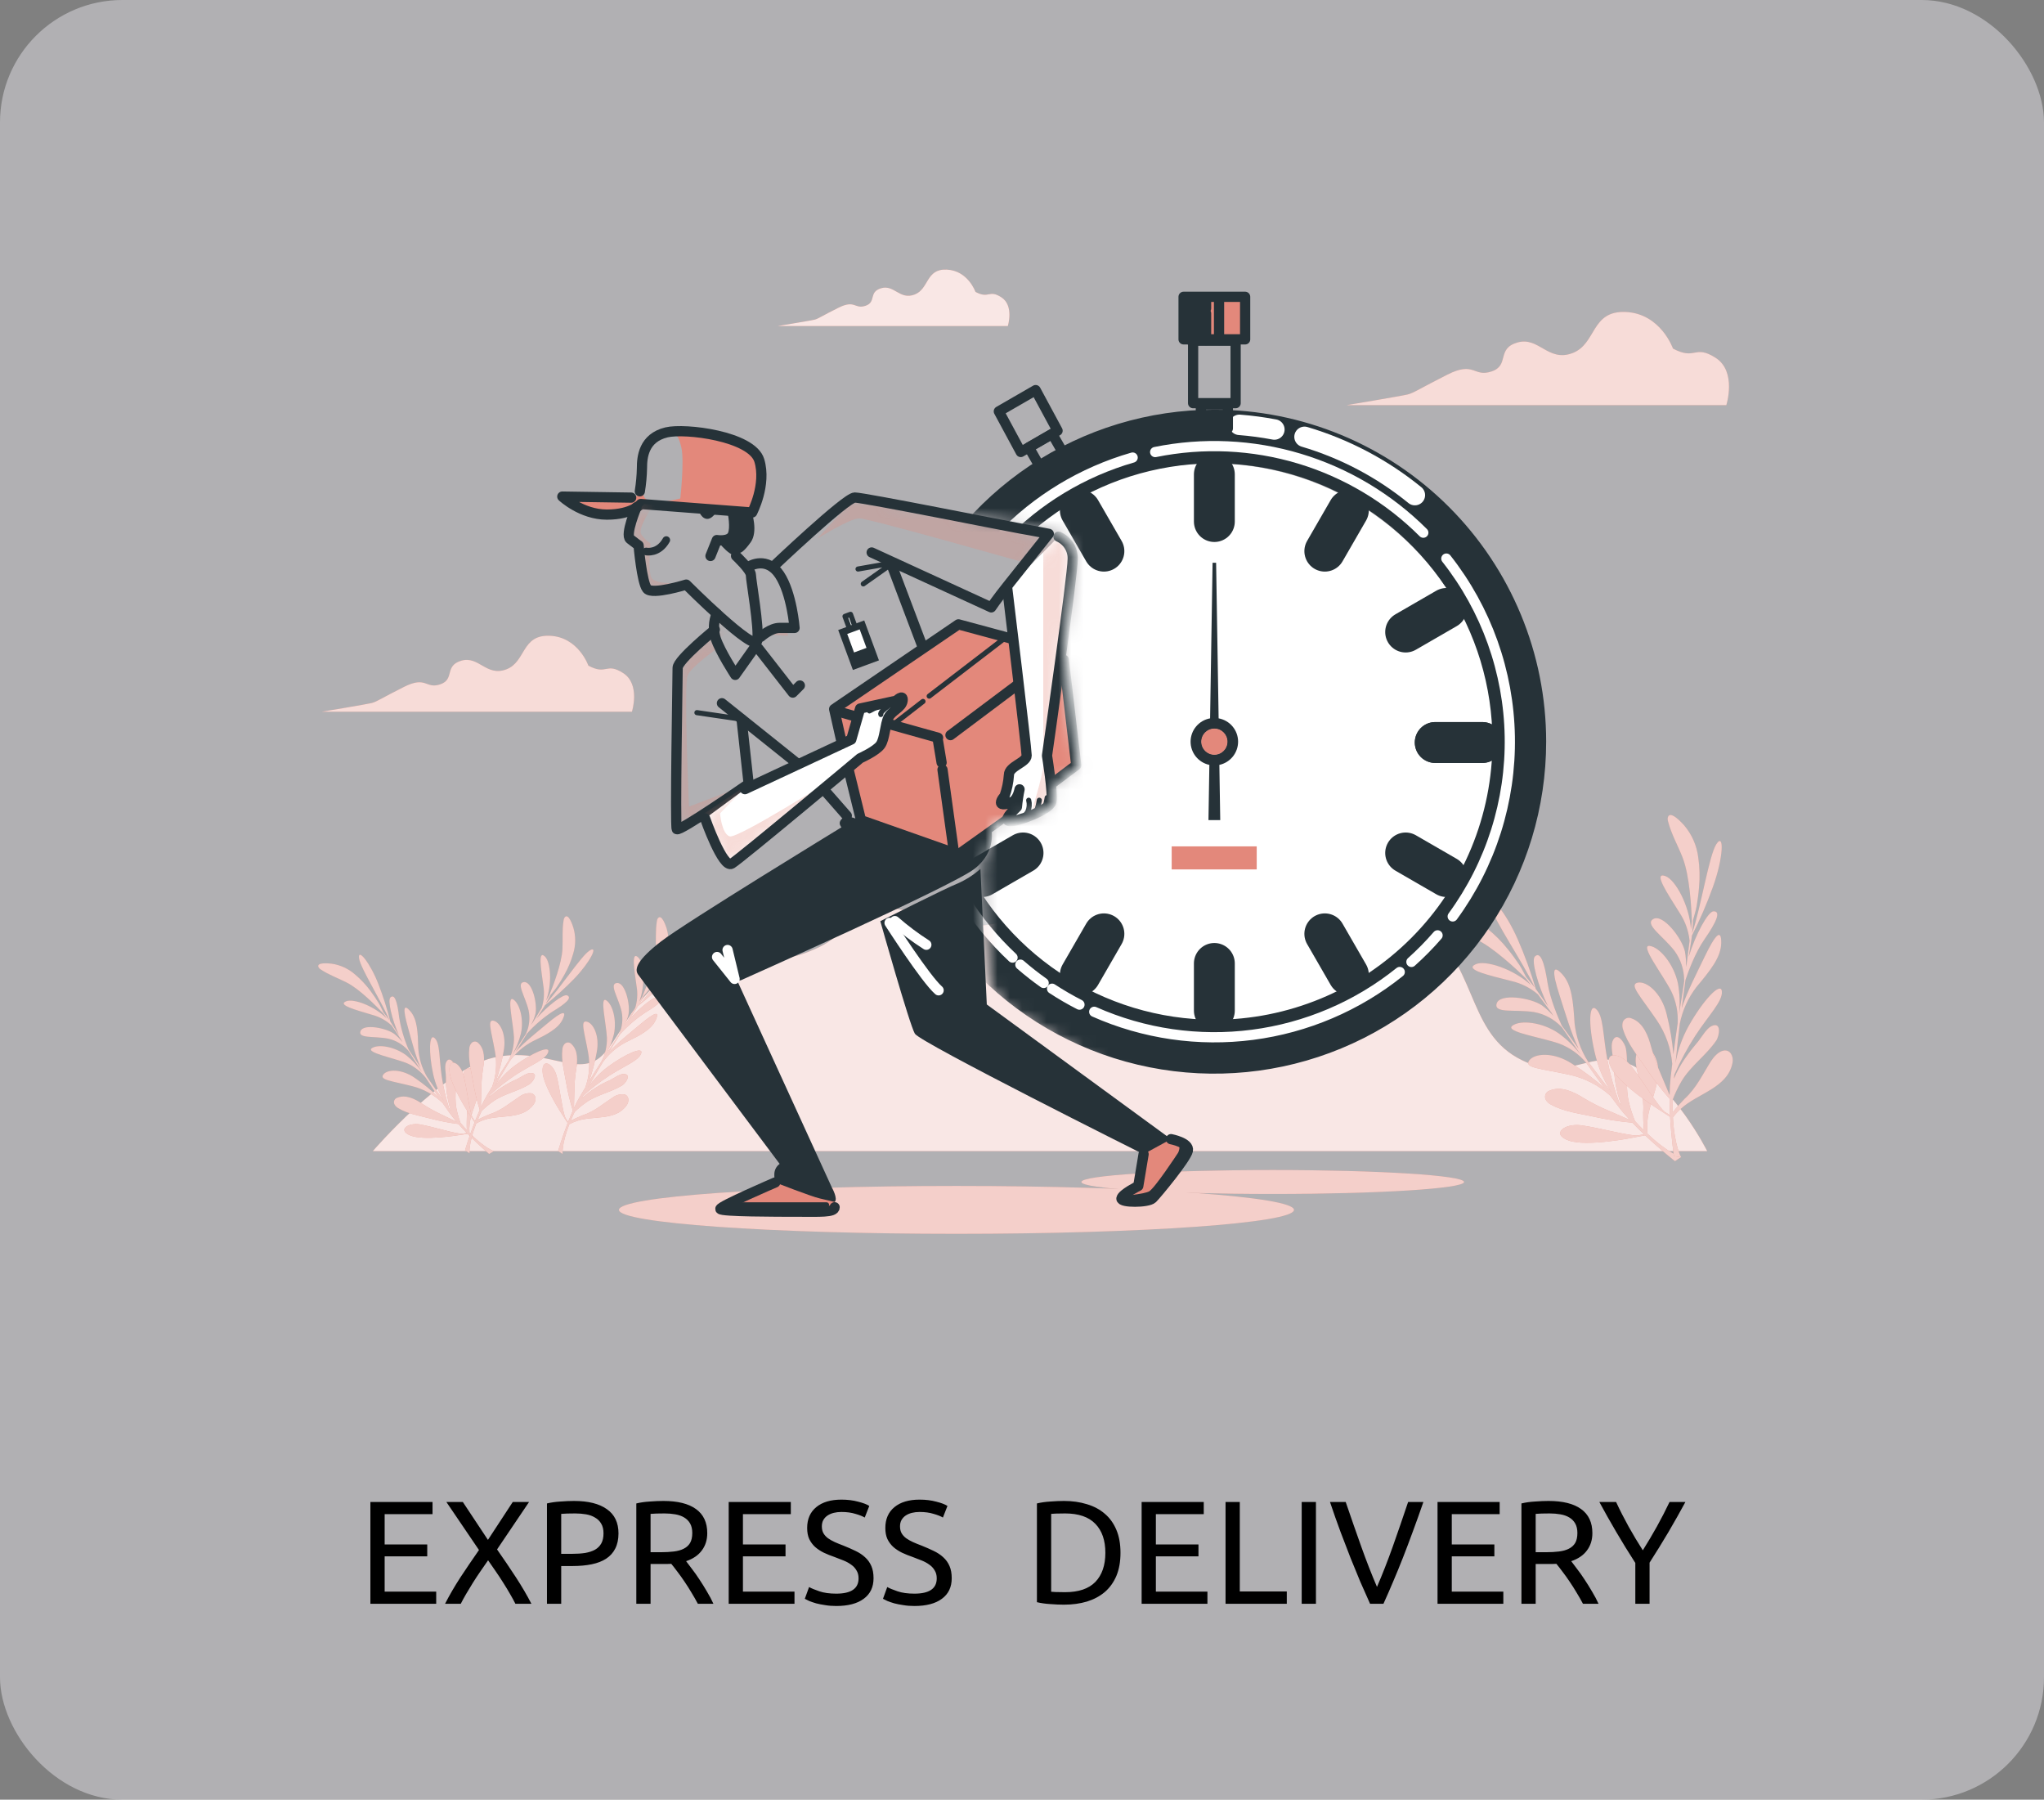 <svg width="167" height="147" viewBox="0 0 167 147" fill="none" xmlns="http://www.w3.org/2000/svg">
<rect x="0" y="0" width="167" height="147" fill="#808080" stroke="none"/>
<rect width="167" height="147" rx="10" fill="#ECE8EF" fill-opacity="0.46"/>
<path d="M30.262 131V122.684H35.339V123.68H31.427V126.152H34.907V127.124H31.427V130.004H35.639V131H30.262ZM42.11 131C41.99 130.76 41.846 130.496 41.678 130.208C41.51 129.912 41.326 129.608 41.126 129.296C40.926 128.976 40.718 128.66 40.502 128.348C40.286 128.028 40.078 127.728 39.878 127.448C39.678 127.728 39.47 128.028 39.254 128.348C39.038 128.66 38.83 128.976 38.63 129.296C38.438 129.608 38.254 129.912 38.078 130.208C37.91 130.496 37.766 130.76 37.646 131H36.362C36.722 130.296 37.138 129.58 37.61 128.852C38.09 128.124 38.598 127.376 39.134 126.608L36.47 122.684H37.814L39.866 125.78L41.894 122.684H43.226L40.61 126.56C41.154 127.336 41.666 128.092 42.146 128.828C42.626 129.564 43.05 130.288 43.418 131H42.11ZM46.896 122.6C48.064 122.6 48.96 122.824 49.584 123.272C50.216 123.712 50.532 124.372 50.532 125.252C50.532 125.732 50.444 126.144 50.268 126.488C50.1 126.824 49.852 127.1 49.524 127.316C49.204 127.524 48.812 127.676 48.348 127.772C47.884 127.868 47.36 127.916 46.776 127.916H45.852V131H44.688V122.804C45.016 122.724 45.38 122.672 45.78 122.648C46.188 122.616 46.56 122.6 46.896 122.6ZM46.992 123.62C46.496 123.62 46.116 123.632 45.852 123.656V126.92H46.728C47.128 126.92 47.488 126.896 47.808 126.848C48.128 126.792 48.396 126.704 48.612 126.584C48.836 126.456 49.008 126.284 49.128 126.068C49.248 125.852 49.308 125.576 49.308 125.24C49.308 124.92 49.244 124.656 49.116 124.448C48.996 124.24 48.828 124.076 48.612 123.956C48.404 123.828 48.16 123.74 47.88 123.692C47.6 123.644 47.304 123.62 46.992 123.62ZM56.057 127.52C56.185 127.68 56.345 127.892 56.537 128.156C56.737 128.412 56.941 128.7 57.149 129.02C57.357 129.332 57.561 129.66 57.761 130.004C57.969 130.348 58.145 130.68 58.289 131H57.017C56.857 130.696 56.681 130.388 56.489 130.076C56.305 129.764 56.117 129.468 55.925 129.188C55.733 128.9 55.541 128.632 55.349 128.384C55.165 128.136 54.997 127.92 54.845 127.736C54.741 127.744 54.633 127.748 54.521 127.748C54.417 127.748 54.309 127.748 54.197 127.748H53.153V131H51.989V122.804C52.317 122.724 52.681 122.672 53.081 122.648C53.489 122.616 53.861 122.6 54.197 122.6C55.365 122.6 56.253 122.82 56.861 123.26C57.477 123.7 57.785 124.356 57.785 125.228C57.785 125.78 57.637 126.252 57.341 126.644C57.053 127.036 56.625 127.328 56.057 127.52ZM54.293 123.62C53.797 123.62 53.417 123.632 53.153 123.656V126.788H53.981C54.381 126.788 54.741 126.768 55.061 126.728C55.381 126.688 55.649 126.612 55.865 126.5C56.089 126.388 56.261 126.232 56.381 126.032C56.501 125.824 56.561 125.552 56.561 125.216C56.561 124.904 56.501 124.644 56.381 124.436C56.261 124.228 56.097 124.064 55.889 123.944C55.689 123.824 55.449 123.74 55.169 123.692C54.897 123.644 54.605 123.62 54.293 123.62ZM59.536 131V122.684H64.612V123.68H60.7V126.152H64.18V127.124H60.7V130.004H64.912V131H59.536ZM68.323 130.172C69.539 130.172 70.147 129.756 70.147 128.924C70.147 128.668 70.091 128.452 69.979 128.276C69.875 128.092 69.731 127.936 69.547 127.808C69.363 127.672 69.151 127.556 68.911 127.46C68.679 127.364 68.431 127.268 68.167 127.172C67.863 127.068 67.575 126.952 67.303 126.824C67.031 126.688 66.795 126.532 66.595 126.356C66.395 126.172 66.235 125.956 66.115 125.708C66.003 125.46 65.947 125.16 65.947 124.808C65.947 124.08 66.195 123.512 66.691 123.104C67.187 122.696 67.871 122.492 68.743 122.492C69.247 122.492 69.703 122.548 70.111 122.66C70.527 122.764 70.831 122.88 71.023 123.008L70.651 123.956C70.483 123.852 70.231 123.752 69.895 123.656C69.567 123.552 69.183 123.5 68.743 123.5C68.519 123.5 68.311 123.524 68.119 123.572C67.927 123.62 67.759 123.692 67.615 123.788C67.471 123.884 67.355 124.008 67.267 124.16C67.187 124.304 67.147 124.476 67.147 124.676C67.147 124.9 67.191 125.088 67.279 125.24C67.367 125.392 67.491 125.528 67.651 125.648C67.811 125.76 67.995 125.864 68.203 125.96C68.419 126.056 68.655 126.152 68.911 126.248C69.271 126.392 69.599 126.536 69.895 126.68C70.199 126.824 70.459 126.996 70.675 127.196C70.899 127.396 71.071 127.636 71.191 127.916C71.311 128.188 71.371 128.52 71.371 128.912C71.371 129.64 71.103 130.2 70.567 130.592C70.039 130.984 69.291 131.18 68.323 131.18C67.995 131.18 67.691 131.156 67.411 131.108C67.139 131.068 66.895 131.02 66.679 130.964C66.463 130.9 66.275 130.836 66.115 130.772C65.963 130.7 65.843 130.64 65.755 130.592L66.103 129.632C66.287 129.736 66.567 129.852 66.943 129.98C67.319 130.108 67.779 130.172 68.323 130.172ZM74.71 130.172C75.926 130.172 76.534 129.756 76.534 128.924C76.534 128.668 76.478 128.452 76.366 128.276C76.262 128.092 76.118 127.936 75.934 127.808C75.75 127.672 75.538 127.556 75.298 127.46C75.066 127.364 74.818 127.268 74.554 127.172C74.25 127.068 73.962 126.952 73.69 126.824C73.418 126.688 73.182 126.532 72.982 126.356C72.782 126.172 72.622 125.956 72.502 125.708C72.39 125.46 72.334 125.16 72.334 124.808C72.334 124.08 72.582 123.512 73.078 123.104C73.574 122.696 74.258 122.492 75.13 122.492C75.634 122.492 76.09 122.548 76.498 122.66C76.914 122.764 77.218 122.88 77.41 123.008L77.038 123.956C76.87 123.852 76.618 123.752 76.282 123.656C75.954 123.552 75.57 123.5 75.13 123.5C74.906 123.5 74.698 123.524 74.506 123.572C74.314 123.62 74.146 123.692 74.002 123.788C73.858 123.884 73.742 124.008 73.654 124.16C73.574 124.304 73.534 124.476 73.534 124.676C73.534 124.9 73.578 125.088 73.666 125.24C73.754 125.392 73.878 125.528 74.038 125.648C74.198 125.76 74.382 125.864 74.59 125.96C74.806 126.056 75.042 126.152 75.298 126.248C75.658 126.392 75.986 126.536 76.282 126.68C76.586 126.824 76.846 126.996 77.062 127.196C77.286 127.396 77.458 127.636 77.578 127.916C77.698 128.188 77.758 128.52 77.758 128.912C77.758 129.64 77.49 130.2 76.954 130.592C76.426 130.984 75.678 131.18 74.71 131.18C74.382 131.18 74.078 131.156 73.798 131.108C73.526 131.068 73.282 131.02 73.066 130.964C72.85 130.9 72.662 130.836 72.502 130.772C72.35 130.7 72.23 130.64 72.142 130.592L72.49 129.632C72.674 129.736 72.954 129.852 73.33 129.98C73.706 130.108 74.166 130.172 74.71 130.172ZM91.547 126.836C91.547 127.556 91.436 128.184 91.212 128.72C90.987 129.248 90.671 129.688 90.263 130.04C89.856 130.384 89.368 130.644 88.799 130.82C88.231 130.988 87.608 131.072 86.927 131.072C86.591 131.072 86.219 131.056 85.811 131.024C85.412 131 85.047 130.948 84.719 130.868V122.804C85.047 122.724 85.412 122.672 85.811 122.648C86.219 122.616 86.591 122.6 86.927 122.6C87.608 122.6 88.231 122.688 88.799 122.864C89.368 123.032 89.856 123.292 90.263 123.644C90.671 123.988 90.987 124.428 91.212 124.964C91.436 125.492 91.547 126.116 91.547 126.836ZM87.023 130.052C88.127 130.052 88.951 129.772 89.496 129.212C90.04 128.644 90.311 127.852 90.311 126.836C90.311 125.82 90.04 125.032 89.496 124.472C88.951 123.904 88.127 123.62 87.023 123.62C86.695 123.62 86.439 123.624 86.255 123.632C86.079 123.64 85.956 123.648 85.883 123.656V130.016C85.956 130.024 86.079 130.032 86.255 130.04C86.439 130.048 86.695 130.052 87.023 130.052ZM93.274 131V122.684H98.35V123.68H94.438V126.152H97.918V127.124H94.438V130.004H98.65V131H93.274ZM105.134 129.992V131H100.13V122.684H101.294V129.992H105.134ZM106.352 122.684H107.516V131H106.352V122.684ZM116.295 122.684C115.991 123.564 115.699 124.38 115.419 125.132C115.147 125.876 114.879 126.584 114.615 127.256C114.351 127.928 114.087 128.572 113.823 129.188C113.567 129.796 113.303 130.4 113.031 131H111.939C111.667 130.4 111.399 129.796 111.135 129.188C110.879 128.572 110.615 127.928 110.343 127.256C110.079 126.584 109.807 125.876 109.527 125.132C109.247 124.38 108.959 123.564 108.663 122.684H109.947C110.379 123.948 110.803 125.164 111.219 126.332C111.635 127.5 112.063 128.596 112.503 129.62C112.943 128.604 113.371 127.512 113.787 126.344C114.203 125.168 114.623 123.948 115.047 122.684H116.295ZM117.45 131V122.684H122.526V123.68H118.614V126.152H122.094V127.124H118.614V130.004H122.826V131H117.45ZM128.373 127.52C128.501 127.68 128.661 127.892 128.853 128.156C129.053 128.412 129.257 128.7 129.465 129.02C129.673 129.332 129.877 129.66 130.077 130.004C130.285 130.348 130.461 130.68 130.605 131H129.333C129.173 130.696 128.997 130.388 128.805 130.076C128.621 129.764 128.433 129.468 128.241 129.188C128.049 128.9 127.857 128.632 127.665 128.384C127.481 128.136 127.313 127.92 127.161 127.736C127.057 127.744 126.949 127.748 126.837 127.748C126.733 127.748 126.625 127.748 126.513 127.748H125.469V131H124.305V122.804C124.633 122.724 124.997 122.672 125.397 122.648C125.805 122.616 126.177 122.6 126.513 122.6C127.681 122.6 128.569 122.82 129.177 123.26C129.793 123.7 130.101 124.356 130.101 125.228C130.101 125.78 129.953 126.252 129.657 126.644C129.369 127.036 128.941 127.328 128.373 127.52ZM126.609 123.62C126.113 123.62 125.733 123.632 125.469 123.656V126.788H126.297C126.697 126.788 127.057 126.768 127.377 126.728C127.697 126.688 127.965 126.612 128.181 126.5C128.405 126.388 128.577 126.232 128.697 126.032C128.817 125.824 128.877 125.552 128.877 125.216C128.877 124.904 128.817 124.644 128.697 124.436C128.577 124.228 128.413 124.064 128.205 123.944C128.005 123.824 127.765 123.74 127.485 123.692C127.213 123.644 126.921 123.62 126.609 123.62ZM133.61 131V127.664C133.058 126.808 132.538 125.964 132.05 125.132C131.562 124.3 131.102 123.484 130.67 122.684H132.038C132.342 123.34 132.682 124.008 133.058 124.688C133.434 125.36 133.822 126.008 134.222 126.632C134.614 126.008 134.998 125.36 135.374 124.688C135.75 124.008 136.094 123.34 136.406 122.684H137.702C137.27 123.484 136.81 124.3 136.322 125.132C135.834 125.956 135.318 126.792 134.774 127.64V131H133.61Z" fill="black"/>
<path d="M30.462 94.023H139.48C139.48 94.023 136.849 88.763 133.43 87.052C130.011 85.341 128.17 88.763 123.961 86.394C119.751 84.026 120.674 78.506 115.94 75.214C111.205 71.923 106.208 75.609 101.868 75.347C97.529 75.084 96.213 69.297 91.468 68.639C86.723 67.981 86.864 73.457 82.524 75.084C78.185 76.712 75.192 74.062 72.137 74.164C69.082 74.265 69.639 76.135 66.745 77.45C63.851 78.766 63.326 78.108 57.804 78.633C52.281 79.158 50.966 84.813 48.992 86.392C47.019 87.97 44.39 85.471 40.313 86.392C36.237 87.312 30.462 94.023 30.462 94.023Z" fill="#E3887B"/>
<g opacity="0.8">
<path d="M30.462 94.023H139.48C139.48 94.023 136.849 88.763 133.43 87.052C130.011 85.341 128.17 88.763 123.961 86.394C119.751 84.026 120.674 78.506 115.94 75.214C111.205 71.923 106.208 75.609 101.868 75.347C97.529 75.084 96.213 69.297 91.468 68.639C86.723 67.981 86.864 73.457 82.524 75.084C78.185 76.712 75.192 74.062 72.137 74.164C69.082 74.265 69.639 76.135 66.745 77.45C63.851 78.766 63.326 78.108 57.804 78.633C52.281 79.158 50.966 84.813 48.992 86.392C47.019 87.97 44.39 85.471 40.313 86.392C36.237 87.312 30.462 94.023 30.462 94.023Z" fill="white"/>
</g>
<path d="M121.803 74.018C122.008 75.107 124.475 78.656 125.385 80.653C125.175 80.393 124.93 80.086 124.689 79.803C124.499 79.473 124.33 79.104 124.14 78.82C123.846 78.381 123.537 77.952 123.201 77.544C122.687 76.896 122.099 76.31 121.449 75.799C120.697 75.186 119.783 74.805 118.818 74.704C118.558 74.686 117.073 74.574 117.419 75.172C117.482 75.264 117.567 75.339 117.666 75.391C118.579 75.95 119.587 76.249 120.549 76.691C121.99 77.364 123.893 79.158 124.686 79.938L125.089 80.471C123.672 79.15 121.358 78.391 120.565 78.763C119.585 79.21 121.693 79.668 123.482 80.131C124.283 80.313 125.027 80.686 125.651 81.22C125.994 81.683 126.381 82.203 126.769 82.736C126.815 82.819 126.862 82.897 126.909 82.975C126.634 82.656 126.324 82.37 125.983 82.122C125.068 81.496 122.549 81.116 122.284 81.964C122.018 82.811 123.805 82.424 125.341 82.668C126.173 82.822 126.937 83.228 127.53 83.83L127.632 83.94C127.806 84.2 127.972 84.426 128.128 84.655C128.495 85.19 128.843 85.695 129.168 86.181C128.651 85.503 128.038 84.905 127.348 84.405C126.007 83.485 124.215 83.29 123.563 83.784C122.91 84.278 125.921 84.725 127.4 85.245C128.253 85.569 129.008 86.106 129.595 86.805C130.081 87.494 130.562 88.165 131.079 88.867C130.255 88.137 129.372 87.475 128.44 86.888C126.925 85.895 125.354 86.03 124.936 86.628C124.517 87.226 125.799 87.265 128.183 87.777C129.44 88.044 130.606 88.635 131.563 89.493L132.247 90.403C132.507 90.759 132.832 91.123 133.162 91.482C132.759 91.3 132.164 91.04 131.503 90.757C130.765 90.454 130.051 90.094 129.369 89.68C128.589 89.192 127.528 88.674 126.594 89.09C126.524 89.113 126.458 89.151 126.404 89.201C126.349 89.252 126.305 89.313 126.276 89.382C126.247 89.45 126.233 89.524 126.235 89.599C126.237 89.673 126.255 89.746 126.288 89.813C126.391 90.001 126.552 90.151 126.748 90.239C127.788 90.809 129.07 90.96 130.206 91.212C131.249 91.445 132.306 91.609 133.37 91.703C133.679 92.028 134.002 92.348 134.322 92.65L133.843 92.738C133.279 92.845 130.528 92.083 129.163 91.914C127.798 91.745 126.693 92.642 128.175 93.162C129.657 93.682 133.347 92.938 133.347 92.938L134.413 92.738C135.679 93.931 136.851 94.844 136.851 94.844L137.345 94.511C137.345 94.511 136.324 94.23 134.608 92.608C134.567 92.287 134.562 91.963 134.592 91.641C134.701 89.821 136.201 87.767 135.05 86.007C134.771 85.58 134.171 85.346 133.838 85.814C133.599 86.152 133.612 86.722 133.687 87.114C133.947 88.401 134.35 89.543 134.251 90.884C134.251 90.944 134.251 91.844 134.314 92.332C134.08 92.101 133.838 91.849 133.583 91.571C133.373 91.065 133.205 90.543 133.079 90.011C132.749 88.594 133.079 87.091 132.842 85.648C132.767 85.206 132.078 84.158 131.74 85.068C131.592 85.471 131.781 86.235 131.807 86.664C131.885 87.879 132.005 89.147 132.483 90.281L132.278 90.021C131.866 88.89 131.546 87.727 131.321 86.545C130.955 84.592 131.017 82.931 130.388 82.411C129.759 81.891 129.792 84.064 130.388 86.35C130.661 87.391 131.104 88.381 131.701 89.277C131.03 88.419 130.362 87.538 129.725 86.677C129.133 85.74 128.764 84.68 128.646 83.578C128.534 81.844 128.43 80.427 127.629 79.566C126.828 78.706 126.792 79.351 127.424 81.308C127.858 82.65 128.378 84.454 128.984 85.669C128.487 84.995 128.022 84.356 127.603 83.776C127.325 83.175 126.649 81.623 126.438 80.281C126.178 78.576 125.846 77.681 125.398 78.134C125.089 78.451 125.658 80.521 126.488 82.205C126.137 81.709 125.874 81.327 125.708 81.1C125.638 80.996 125.56 80.887 125.474 80.773C125.071 79.396 124.58 78.047 124.005 76.732C122.999 74.434 121.582 72.83 121.803 74.018Z" fill="#E3887B"/>
<g opacity="0.6">
<path d="M121.803 74.018C122.008 75.107 124.475 78.656 125.385 80.653C125.175 80.393 124.93 80.086 124.689 79.803C124.499 79.473 124.33 79.104 124.14 78.82C123.846 78.381 123.537 77.952 123.201 77.544C122.687 76.896 122.099 76.31 121.449 75.799C120.697 75.186 119.783 74.805 118.818 74.704C118.558 74.686 117.073 74.574 117.419 75.172C117.482 75.264 117.567 75.339 117.666 75.391C118.579 75.95 119.587 76.249 120.549 76.691C121.99 77.364 123.893 79.158 124.686 79.938L125.089 80.471C123.672 79.15 121.358 78.391 120.565 78.763C119.585 79.21 121.693 79.668 123.482 80.131C124.283 80.313 125.027 80.686 125.651 81.22C125.994 81.683 126.381 82.203 126.769 82.736C126.815 82.819 126.862 82.897 126.909 82.975C126.634 82.656 126.324 82.37 125.983 82.122C125.068 81.496 122.549 81.116 122.284 81.964C122.018 82.811 123.805 82.424 125.341 82.668C126.173 82.822 126.937 83.228 127.53 83.83L127.632 83.94C127.806 84.2 127.972 84.426 128.128 84.655C128.495 85.19 128.843 85.695 129.168 86.181C128.651 85.503 128.038 84.905 127.348 84.405C126.007 83.485 124.215 83.29 123.563 83.784C122.91 84.278 125.921 84.725 127.4 85.245C128.253 85.569 129.008 86.106 129.595 86.805C130.081 87.494 130.562 88.165 131.079 88.867C130.255 88.137 129.372 87.475 128.44 86.888C126.925 85.895 125.354 86.03 124.936 86.628C124.517 87.226 125.799 87.265 128.183 87.777C129.44 88.044 130.606 88.635 131.563 89.493L132.247 90.403C132.507 90.759 132.832 91.123 133.162 91.482C132.759 91.3 132.164 91.04 131.503 90.757C130.765 90.454 130.051 90.094 129.369 89.68C128.589 89.192 127.528 88.674 126.594 89.09C126.524 89.113 126.458 89.151 126.404 89.201C126.349 89.252 126.305 89.313 126.276 89.382C126.247 89.45 126.233 89.524 126.235 89.599C126.237 89.673 126.255 89.746 126.288 89.813C126.391 90.001 126.552 90.151 126.748 90.239C127.788 90.809 129.07 90.96 130.206 91.212C131.249 91.445 132.306 91.609 133.37 91.703C133.679 92.028 134.002 92.348 134.322 92.65L133.843 92.738C133.279 92.845 130.528 92.083 129.163 91.914C127.798 91.745 126.693 92.642 128.175 93.162C129.657 93.682 133.347 92.938 133.347 92.938L134.413 92.738C135.679 93.931 136.851 94.844 136.851 94.844L137.345 94.511C137.345 94.511 136.324 94.23 134.608 92.608C134.567 92.287 134.562 91.963 134.592 91.641C134.701 89.821 136.201 87.767 135.05 86.007C134.771 85.58 134.171 85.346 133.838 85.814C133.599 86.152 133.612 86.722 133.687 87.114C133.947 88.401 134.35 89.543 134.251 90.884C134.251 90.944 134.251 91.844 134.314 92.332C134.08 92.101 133.838 91.849 133.583 91.571C133.373 91.065 133.205 90.543 133.079 90.011C132.749 88.594 133.079 87.091 132.842 85.648C132.767 85.206 132.078 84.158 131.74 85.068C131.592 85.471 131.781 86.235 131.807 86.664C131.885 87.879 132.005 89.147 132.483 90.281L132.278 90.021C131.866 88.89 131.546 87.727 131.321 86.545C130.955 84.592 131.017 82.931 130.388 82.411C129.759 81.891 129.792 84.064 130.388 86.35C130.661 87.391 131.104 88.381 131.701 89.277C131.03 88.419 130.362 87.538 129.725 86.677C129.133 85.74 128.764 84.68 128.646 83.578C128.534 81.844 128.43 80.427 127.629 79.566C126.828 78.706 126.792 79.351 127.424 81.308C127.858 82.65 128.378 84.454 128.984 85.669C128.487 84.995 128.022 84.356 127.603 83.776C127.325 83.175 126.649 81.623 126.438 80.281C126.178 78.576 125.846 77.681 125.398 78.134C125.089 78.451 125.658 80.521 126.488 82.205C126.137 81.709 125.874 81.327 125.708 81.1C125.638 80.996 125.56 80.887 125.474 80.773C125.071 79.396 124.58 78.047 124.005 76.732C122.999 74.434 121.582 72.83 121.803 74.018Z" fill="white"/>
</g>
<path d="M140.231 68.951C139.628 69.879 138.968 74.151 138.25 76.231C138.287 75.888 138.313 75.508 138.331 75.136C138.422 74.767 138.554 74.385 138.614 74.044C138.703 73.524 138.773 73.004 138.814 72.484C138.889 71.66 138.867 70.83 138.747 70.011C138.623 69.052 138.223 68.148 137.595 67.412C137.431 67.227 136.422 66.112 136.261 66.785C136.243 66.895 136.253 67.007 136.29 67.112C136.563 68.153 137.088 69.06 137.475 70.05C138.053 71.532 138.193 74.143 138.229 75.251C138.209 75.43 138.183 75.656 138.154 75.913C138.04 73.982 136.88 71.839 136.056 71.556C135.037 71.207 136.248 72.991 137.226 74.559C137.679 75.243 137.96 76.026 138.045 76.842C137.975 77.416 137.894 78.058 137.808 78.711C137.785 78.805 137.764 78.893 137.746 78.984C137.766 78.563 137.738 78.141 137.663 77.726C137.431 76.641 135.869 74.629 135.091 75.061C134.314 75.492 135.871 76.444 136.82 77.679C137.316 78.364 137.589 79.186 137.6 80.032C137.6 80.081 137.6 80.131 137.6 80.18C137.556 80.479 137.512 80.768 137.468 81.041C137.364 81.68 137.27 82.284 137.179 82.861C137.272 82.015 137.242 81.16 137.091 80.323C136.75 78.732 135.588 77.354 134.774 77.263C133.96 77.172 135.832 79.569 136.547 80.968C136.944 81.788 137.123 82.695 137.067 83.604C136.945 84.436 136.831 85.255 136.721 86.121C136.626 85.023 136.444 83.935 136.175 82.866C135.762 81.103 134.53 80.115 133.807 80.266C133.084 80.417 133.994 81.322 135.367 83.337C136.09 84.395 136.524 85.625 136.625 86.904C136.581 87.268 136.537 87.642 136.493 88.032C136.443 88.477 136.417 88.958 136.412 89.447C136.243 89.036 135.993 88.435 135.71 87.777C135.385 87.049 135.116 86.296 134.907 85.526C134.673 84.629 134.267 83.526 133.305 83.186C133.238 83.154 133.165 83.136 133.09 83.135C133.016 83.133 132.942 83.148 132.874 83.178C132.805 83.207 132.744 83.251 132.695 83.306C132.645 83.362 132.607 83.427 132.585 83.498C132.529 83.705 132.542 83.925 132.621 84.124C132.975 85.248 133.807 86.246 134.454 87.213C135.05 88.1 135.703 88.948 136.409 89.751C136.409 90.201 136.422 90.653 136.446 91.092L136.038 90.832C135.554 90.52 134.09 88.071 133.219 87.01C132.348 85.95 130.929 85.832 131.641 87.231C132.353 88.63 135.541 90.635 135.541 90.635L136.451 91.228C136.547 92.964 136.766 94.433 136.766 94.433L137.353 94.532C137.353 94.532 136.807 93.625 136.682 91.269C136.875 91.008 137.095 90.769 137.34 90.557C138.671 89.314 141.175 88.862 141.555 86.789C141.646 86.29 141.375 85.708 140.809 85.817C140.403 85.895 140.029 86.319 139.81 86.649C139.106 87.754 138.614 88.864 137.621 89.769C137.577 89.811 136.961 90.466 136.667 90.861C136.667 90.533 136.654 90.182 136.667 89.805C136.865 89.293 137.103 88.798 137.379 88.323C138.118 87.07 139.394 86.212 140.216 85.001C140.476 84.629 140.689 83.396 139.818 83.823C139.431 84.013 139.038 84.696 138.778 85.024C137.998 85.957 137.218 86.961 136.771 88.11C136.771 88.001 136.792 87.892 136.799 87.782C137.282 86.68 137.853 85.617 138.505 84.605C139.587 82.939 140.775 81.776 140.679 80.965C140.582 80.154 139.119 81.745 137.956 83.825C137.436 84.768 137.076 85.791 136.89 86.852C136.997 85.765 137.119 84.668 137.244 83.612C137.461 82.525 137.925 81.503 138.601 80.625C139.714 79.291 140.616 78.194 140.629 77.019C140.642 75.843 140.172 76.283 139.28 78.136C138.669 79.408 137.803 81.075 137.397 82.367C137.504 81.537 137.608 80.752 137.707 80.045C137.917 79.418 138.487 77.827 139.267 76.712C140.25 75.292 140.629 74.416 139.992 74.439C139.55 74.455 138.526 76.337 137.975 78.136C138.063 77.536 138.136 77.078 138.183 76.808C138.203 76.687 138.222 76.554 138.237 76.41C138.89 75.127 139.462 73.803 139.948 72.448C140.811 70.074 140.887 67.942 140.231 68.951Z" fill="#E3887B"/>
<g opacity="0.6">
<path d="M140.231 68.951C139.628 69.879 138.968 74.151 138.25 76.231C138.287 75.888 138.313 75.508 138.331 75.136C138.422 74.767 138.554 74.385 138.614 74.044C138.703 73.524 138.773 73.004 138.814 72.484C138.889 71.66 138.867 70.83 138.747 70.011C138.623 69.052 138.223 68.148 137.595 67.412C137.431 67.227 136.422 66.112 136.261 66.785C136.243 66.895 136.253 67.007 136.29 67.112C136.563 68.153 137.088 69.06 137.475 70.05C138.053 71.532 138.193 74.143 138.229 75.251C138.209 75.43 138.183 75.656 138.154 75.913C138.04 73.982 136.88 71.839 136.056 71.556C135.037 71.207 136.248 72.991 137.226 74.559C137.679 75.243 137.96 76.026 138.045 76.842C137.975 77.416 137.894 78.058 137.808 78.711C137.785 78.805 137.764 78.893 137.746 78.984C137.766 78.563 137.738 78.141 137.663 77.726C137.431 76.641 135.869 74.629 135.091 75.061C134.314 75.492 135.871 76.444 136.82 77.679C137.316 78.364 137.589 79.186 137.6 80.032C137.6 80.081 137.6 80.131 137.6 80.18C137.556 80.479 137.512 80.768 137.468 81.041C137.364 81.68 137.27 82.284 137.179 82.861C137.272 82.015 137.242 81.16 137.091 80.323C136.75 78.732 135.588 77.354 134.774 77.263C133.96 77.172 135.832 79.569 136.547 80.968C136.944 81.788 137.123 82.695 137.067 83.604C136.945 84.436 136.831 85.255 136.721 86.121C136.626 85.023 136.444 83.935 136.175 82.866C135.762 81.103 134.53 80.115 133.807 80.266C133.084 80.417 133.994 81.322 135.367 83.337C136.09 84.395 136.524 85.625 136.625 86.904C136.581 87.268 136.537 87.642 136.493 88.032C136.443 88.477 136.417 88.958 136.412 89.447C136.243 89.036 135.993 88.435 135.71 87.777C135.385 87.049 135.116 86.296 134.907 85.526C134.673 84.629 134.267 83.526 133.305 83.186C133.238 83.154 133.165 83.136 133.09 83.135C133.016 83.133 132.942 83.148 132.874 83.178C132.805 83.207 132.744 83.251 132.695 83.306C132.645 83.362 132.607 83.427 132.585 83.498C132.529 83.705 132.542 83.925 132.621 84.124C132.975 85.248 133.807 86.246 134.454 87.213C135.05 88.1 135.703 88.948 136.409 89.751C136.409 90.201 136.422 90.653 136.446 91.092L136.038 90.832C135.554 90.52 134.09 88.071 133.219 87.01C132.348 85.95 130.929 85.832 131.641 87.231C132.353 88.63 135.541 90.635 135.541 90.635L136.451 91.228C136.547 92.964 136.766 94.433 136.766 94.433L137.353 94.532C137.353 94.532 136.807 93.625 136.682 91.269C136.875 91.008 137.095 90.769 137.34 90.557C138.671 89.314 141.175 88.862 141.555 86.789C141.646 86.29 141.375 85.708 140.809 85.817C140.403 85.895 140.029 86.319 139.81 86.649C139.106 87.754 138.614 88.864 137.621 89.769C137.577 89.811 136.961 90.466 136.667 90.861C136.667 90.533 136.654 90.182 136.667 89.805C136.865 89.293 137.103 88.798 137.379 88.323C138.118 87.07 139.394 86.212 140.216 85.001C140.476 84.629 140.689 83.396 139.818 83.823C139.431 84.013 139.038 84.696 138.778 85.024C137.998 85.957 137.218 86.961 136.771 88.11C136.771 88.001 136.792 87.892 136.799 87.782C137.282 86.68 137.853 85.617 138.505 84.605C139.587 82.939 140.775 81.776 140.679 80.965C140.582 80.154 139.119 81.745 137.956 83.825C137.436 84.768 137.076 85.791 136.89 86.852C136.997 85.765 137.119 84.668 137.244 83.612C137.461 82.525 137.925 81.503 138.601 80.625C139.714 79.291 140.616 78.194 140.629 77.019C140.642 75.843 140.172 76.283 139.28 78.136C138.669 79.408 137.803 81.075 137.397 82.367C137.504 81.537 137.608 80.752 137.707 80.045C137.917 79.418 138.487 77.827 139.267 76.712C140.25 75.292 140.629 74.416 139.992 74.439C139.55 74.455 138.526 76.337 137.975 78.136C138.063 77.536 138.136 77.078 138.183 76.808C138.203 76.687 138.222 76.554 138.237 76.41C138.89 75.127 139.462 73.803 139.948 72.448C140.811 70.074 140.887 67.942 140.231 68.951Z" fill="white"/>
</g>
<path d="M29.339 78.29C29.461 79.106 31.2 81.829 31.819 83.342C31.671 83.131 31.499 82.908 31.325 82.689C31.192 82.429 31.078 82.156 30.943 81.938C30.738 81.602 30.519 81.275 30.282 80.96C29.917 80.462 29.494 80.008 29.021 79.608C28.479 79.129 27.809 78.819 27.092 78.716C26.908 78.696 25.792 78.568 26.034 79.023C26.078 79.095 26.14 79.153 26.213 79.192C26.879 79.637 27.62 79.889 28.327 80.256C29.383 80.786 30.748 82.19 31.32 82.785L31.603 83.194C30.587 82.167 28.881 81.54 28.278 81.787C27.534 82.094 29.094 82.497 30.415 82.895C31.007 83.052 31.552 83.352 32.001 83.768C32.245 84.122 32.521 84.525 32.781 84.933C32.812 84.995 32.846 85.055 32.88 85.115C32.685 84.869 32.461 84.646 32.214 84.452C31.549 83.958 29.679 83.602 29.456 84.226C29.232 84.85 30.579 84.613 31.718 84.839C32.334 84.978 32.893 85.303 33.319 85.77C33.343 85.801 33.366 85.827 33.392 85.856C33.514 86.043 33.631 86.228 33.74 86.402C34.001 86.813 34.242 87.198 34.484 87.569C34.118 87.052 33.68 86.589 33.184 86.194C32.209 85.469 30.875 85.271 30.376 85.622C29.877 85.973 32.108 86.402 33.197 86.823C33.824 87.087 34.372 87.507 34.791 88.043C35.132 88.563 35.472 89.083 35.831 89.623C35.237 89.052 34.597 88.531 33.917 88.063C32.815 87.283 31.64 87.333 31.317 87.775C30.995 88.217 31.944 88.277 33.707 88.726C34.635 88.962 35.486 89.438 36.174 90.104C36.328 90.331 36.489 90.562 36.658 90.804C36.86 91.091 37.077 91.368 37.308 91.633C37.011 91.488 36.577 91.274 36.091 91.046C35.55 90.797 35.028 90.508 34.531 90.18C33.956 89.792 33.187 89.376 32.477 89.66C32.423 89.673 32.373 89.698 32.33 89.732C32.287 89.767 32.252 89.81 32.227 89.86C32.202 89.909 32.189 89.963 32.187 90.019C32.185 90.074 32.195 90.129 32.217 90.18C32.291 90.333 32.415 90.457 32.568 90.531C33.322 90.986 34.279 91.134 35.121 91.355C35.89 91.559 36.672 91.712 37.461 91.813C37.685 92.073 37.916 92.312 38.145 92.546L37.786 92.6C37.36 92.663 35.332 92.015 34.32 91.846C33.309 91.677 32.456 92.32 33.54 92.751C34.624 93.183 37.404 92.733 37.404 92.733L38.207 92.616C39.117 93.542 39.965 94.257 39.965 94.257L40.342 94.023C40.342 94.023 39.59 93.783 38.355 92.525C38.335 92.284 38.342 92.042 38.374 91.802C38.506 90.448 39.674 88.958 38.876 87.611C38.681 87.286 38.241 87.091 37.976 87.434C37.812 87.725 37.759 88.066 37.828 88.394C37.978 89.361 38.252 90.214 38.142 91.22C38.142 91.267 38.116 91.937 38.142 92.301C37.976 92.125 37.802 91.93 37.622 91.714C37.481 91.329 37.369 90.933 37.289 90.531C37.087 89.465 37.378 88.352 37.24 87.27C37.196 86.938 36.72 86.137 36.434 86.805C36.312 87.101 36.434 87.679 36.434 87.998C36.416 88.92 36.551 89.838 36.834 90.715C36.785 90.65 36.736 90.585 36.689 90.518C36.419 89.666 36.217 88.794 36.086 87.91C35.87 86.444 35.964 85.206 35.508 84.79C35.053 84.374 35.017 86.009 35.389 87.728C35.564 88.514 35.867 89.266 36.286 89.954C35.81 89.291 35.337 88.617 34.887 87.962C34.472 87.247 34.228 86.447 34.172 85.622C34.138 84.322 34.099 83.266 33.527 82.601C32.955 81.935 32.908 82.414 33.325 83.901C33.611 84.915 33.946 86.275 34.364 87.2C34.016 86.68 33.686 86.191 33.392 85.747C33.022 84.903 32.76 84.015 32.612 83.105C32.464 81.826 32.245 81.147 31.897 81.475C31.658 81.701 32.014 83.261 32.594 84.543C32.334 84.161 32.16 83.87 32.053 83.695C32.005 83.617 31.95 83.531 31.889 83.435C31.628 82.394 31.301 81.371 30.912 80.37C30.228 78.62 29.209 77.388 29.339 78.29Z" fill="#E3887B"/>
<path opacity="0.6" d="M29.339 78.29C29.461 79.106 31.2 81.829 31.819 83.342C31.671 83.131 31.499 82.908 31.325 82.689C31.192 82.429 31.078 82.156 30.943 81.938C30.738 81.602 30.519 81.275 30.282 80.96C29.917 80.462 29.494 80.008 29.021 79.608C28.479 79.129 27.809 78.819 27.092 78.716C26.908 78.696 25.792 78.568 26.034 79.023C26.078 79.095 26.14 79.153 26.213 79.192C26.879 79.637 27.62 79.889 28.327 80.256C29.383 80.786 30.748 82.19 31.32 82.785L31.603 83.194C30.587 82.167 28.881 81.54 28.278 81.787C27.534 82.094 29.094 82.497 30.415 82.895C31.007 83.052 31.552 83.352 32.001 83.768C32.245 84.122 32.521 84.525 32.781 84.933C32.812 84.995 32.846 85.055 32.88 85.115C32.685 84.869 32.461 84.646 32.214 84.452C31.549 83.958 29.679 83.602 29.456 84.226C29.232 84.85 30.579 84.613 31.718 84.839C32.334 84.978 32.893 85.303 33.319 85.77C33.343 85.801 33.366 85.827 33.392 85.856C33.514 86.043 33.631 86.228 33.74 86.402C34.001 86.813 34.242 87.198 34.484 87.569C34.118 87.052 33.68 86.589 33.184 86.194C32.209 85.469 30.875 85.271 30.376 85.622C29.877 85.973 32.108 86.402 33.197 86.823C33.824 87.087 34.372 87.507 34.791 88.043C35.132 88.563 35.472 89.083 35.831 89.623C35.237 89.052 34.597 88.531 33.917 88.063C32.815 87.283 31.64 87.333 31.317 87.775C30.995 88.217 31.944 88.277 33.707 88.726C34.635 88.962 35.486 89.438 36.174 90.104C36.328 90.331 36.489 90.562 36.658 90.804C36.86 91.091 37.077 91.368 37.308 91.633C37.011 91.488 36.577 91.274 36.091 91.046C35.55 90.797 35.028 90.508 34.531 90.18C33.956 89.792 33.187 89.376 32.477 89.66C32.423 89.673 32.373 89.698 32.33 89.732C32.287 89.767 32.252 89.81 32.227 89.86C32.202 89.909 32.189 89.963 32.187 90.019C32.185 90.074 32.195 90.129 32.217 90.18C32.291 90.333 32.415 90.457 32.568 90.531C33.322 90.986 34.279 91.134 35.121 91.355C35.89 91.559 36.672 91.712 37.461 91.813C37.685 92.073 37.916 92.312 38.145 92.546L37.786 92.6C37.36 92.663 35.332 92.015 34.32 91.846C33.309 91.677 32.456 92.32 33.54 92.751C34.624 93.183 37.404 92.733 37.404 92.733L38.207 92.616C39.117 93.542 39.965 94.257 39.965 94.257L40.342 94.023C40.342 94.023 39.59 93.783 38.355 92.525C38.335 92.284 38.342 92.042 38.374 91.802C38.506 90.448 39.674 88.958 38.876 87.611C38.681 87.286 38.241 87.091 37.976 87.434C37.812 87.725 37.759 88.066 37.828 88.394C37.978 89.361 38.252 90.214 38.142 91.22C38.142 91.267 38.116 91.937 38.142 92.301C37.976 92.125 37.802 91.93 37.622 91.714C37.481 91.329 37.369 90.933 37.289 90.531C37.087 89.465 37.378 88.352 37.24 87.27C37.196 86.938 36.72 86.137 36.434 86.805C36.312 87.101 36.434 87.679 36.434 87.998C36.416 88.92 36.551 89.838 36.834 90.715C36.785 90.65 36.736 90.585 36.689 90.518C36.419 89.666 36.217 88.794 36.086 87.91C35.87 86.444 35.964 85.206 35.508 84.79C35.053 84.374 35.017 86.009 35.389 87.728C35.564 88.514 35.867 89.266 36.286 89.954C35.81 89.291 35.337 88.617 34.887 87.962C34.472 87.247 34.228 86.447 34.172 85.622C34.138 84.322 34.099 83.266 33.527 82.601C32.955 81.935 32.908 82.414 33.325 83.901C33.611 84.915 33.946 86.275 34.364 87.2C34.016 86.68 33.686 86.191 33.392 85.747C33.022 84.903 32.76 84.015 32.612 83.105C32.464 81.826 32.245 81.147 31.897 81.475C31.658 81.701 32.014 83.261 32.594 84.543C32.334 84.161 32.16 83.87 32.053 83.695C32.005 83.617 31.95 83.531 31.889 83.435C31.628 82.394 31.301 81.371 30.912 80.37C30.228 78.62 29.209 77.388 29.339 78.29Z" fill="white"/>
<path d="M48.168 77.645C47.474 78.092 45.714 80.799 44.59 81.99C44.72 81.766 44.85 81.516 44.98 81.269C45.154 81.043 45.362 80.825 45.5 80.612C45.721 80.284 45.929 79.949 46.119 79.603C46.422 79.065 46.66 78.493 46.829 77.9C47.043 77.208 47.049 76.468 46.844 75.773C46.79 75.596 46.444 74.528 46.13 74.939C46.083 75.007 46.055 75.087 46.049 75.17C45.916 75.95 45.994 76.73 45.953 77.533C45.893 78.719 45.188 80.539 44.871 81.308C44.803 81.423 44.718 81.569 44.611 81.735C45.131 80.385 44.993 78.573 44.52 78.126C43.932 77.575 44.211 79.166 44.395 80.528C44.494 81.133 44.445 81.754 44.252 82.335C44.029 82.702 43.776 83.115 43.519 83.534L43.392 83.701C43.545 83.422 43.665 83.126 43.748 82.819C43.922 82.01 43.488 80.162 42.815 80.219C42.141 80.276 42.926 81.4 43.189 82.531C43.319 83.15 43.253 83.794 43.002 84.374L42.955 84.475C42.833 84.665 42.716 84.847 42.601 85.019C42.341 85.424 42.081 85.799 41.842 86.176C42.164 85.629 42.406 85.039 42.56 84.423C42.82 83.235 42.448 81.94 41.923 81.628C41.398 81.316 41.923 83.524 41.993 84.694C42.011 85.374 41.854 86.047 41.538 86.649C41.2 87.169 40.872 87.689 40.532 88.256C40.801 87.478 41.007 86.68 41.148 85.869C41.408 84.543 40.872 83.493 40.331 83.376C39.791 83.258 40.134 84.156 40.451 85.944C40.62 86.888 40.538 87.858 40.215 88.76C40.072 88.994 39.928 89.236 39.778 89.488C39.627 89.74 39.445 90.094 39.289 90.427C39.289 90.094 39.315 89.61 39.323 89.075C39.326 88.478 39.374 87.883 39.466 87.294C39.583 86.612 39.645 85.734 39.094 85.214C39.058 85.171 39.014 85.136 38.963 85.112C38.913 85.088 38.857 85.076 38.801 85.076C38.745 85.076 38.69 85.088 38.64 85.112C38.589 85.136 38.544 85.171 38.509 85.214C38.407 85.337 38.349 85.491 38.343 85.65C38.239 86.527 38.498 87.471 38.642 88.318C38.775 89.109 38.96 89.891 39.195 90.658C39.057 90.962 38.935 91.277 38.808 91.581L38.61 91.277C38.379 90.915 38.132 88.799 37.867 87.808C37.602 86.818 36.666 86.306 36.723 87.476C36.78 88.646 38.335 90.991 38.335 90.991L38.774 91.672C38.306 92.881 37.994 93.95 37.994 93.95L38.361 94.197C38.361 94.197 38.27 93.417 38.907 91.771C39.121 91.641 39.349 91.537 39.588 91.462C40.888 91.025 42.708 91.482 43.613 90.19C43.828 89.878 43.823 89.41 43.405 89.298C43.071 89.267 42.738 89.36 42.469 89.558C41.65 90.094 40.976 90.7 40.022 91.009C39.978 91.025 39.359 91.282 39.037 91.459C39.13 91.235 39.237 90.993 39.359 90.741C39.65 90.456 39.964 90.195 40.298 89.961C41.184 89.335 42.318 89.142 43.249 88.568C43.532 88.394 44.062 87.621 43.34 87.645C43.017 87.645 42.541 88.001 42.255 88.141C41.408 88.504 40.627 89.006 39.944 89.626C39.983 89.556 40.022 89.483 40.064 89.413C40.727 88.806 41.437 88.253 42.188 87.759C43.436 86.958 44.601 86.532 44.788 85.939C44.975 85.346 43.488 85.994 42.063 87.044C41.419 87.527 40.859 88.113 40.407 88.778C40.812 88.071 41.234 87.361 41.642 86.683C42.126 86.012 42.757 85.461 43.488 85.073C44.658 84.507 45.607 84.033 45.976 83.253C46.345 82.473 45.89 82.614 44.715 83.602C43.909 84.28 42.809 85.146 42.136 85.903C42.464 85.383 42.776 84.863 43.059 84.418C43.674 83.736 44.373 83.134 45.139 82.627C46.244 81.964 46.772 81.483 46.33 81.303C46.023 81.178 44.749 82.146 43.821 83.201L44.369 82.362C44.421 82.284 44.476 82.198 44.531 82.102C45.368 81.433 46.162 80.714 46.91 79.946C48.222 78.586 48.927 77.159 48.168 77.645Z" fill="#E3887B"/>
<path opacity="0.6" d="M48.168 77.645C47.474 78.092 45.714 80.799 44.59 81.99C44.72 81.766 44.85 81.516 44.98 81.269C45.154 81.043 45.362 80.825 45.5 80.612C45.721 80.284 45.929 79.949 46.119 79.603C46.422 79.065 46.66 78.493 46.829 77.9C47.043 77.208 47.049 76.468 46.844 75.773C46.79 75.596 46.444 74.528 46.13 74.939C46.083 75.007 46.055 75.087 46.049 75.17C45.916 75.95 45.994 76.73 45.953 77.533C45.893 78.719 45.188 80.539 44.871 81.308C44.803 81.423 44.718 81.569 44.611 81.735C45.131 80.385 44.993 78.573 44.52 78.126C43.932 77.575 44.211 79.166 44.395 80.528C44.494 81.133 44.445 81.754 44.252 82.335C44.029 82.702 43.776 83.115 43.519 83.534L43.392 83.701C43.545 83.422 43.665 83.126 43.748 82.819C43.922 82.01 43.488 80.162 42.815 80.219C42.141 80.276 42.926 81.4 43.189 82.531C43.319 83.15 43.253 83.794 43.002 84.374L42.955 84.475C42.833 84.665 42.716 84.847 42.601 85.019C42.341 85.424 42.081 85.799 41.842 86.176C42.164 85.629 42.406 85.039 42.56 84.423C42.82 83.235 42.448 81.94 41.923 81.628C41.398 81.316 41.923 83.524 41.993 84.694C42.011 85.374 41.854 86.047 41.538 86.649C41.2 87.169 40.872 87.689 40.532 88.256C40.801 87.478 41.007 86.68 41.148 85.869C41.408 84.543 40.872 83.493 40.331 83.376C39.791 83.258 40.134 84.156 40.451 85.944C40.62 86.888 40.538 87.858 40.215 88.76C40.072 88.994 39.928 89.236 39.778 89.488C39.627 89.74 39.445 90.094 39.289 90.427C39.289 90.094 39.315 89.61 39.323 89.075C39.326 88.478 39.374 87.883 39.466 87.294C39.583 86.612 39.645 85.734 39.094 85.214C39.058 85.171 39.014 85.136 38.963 85.112C38.913 85.088 38.857 85.076 38.801 85.076C38.745 85.076 38.69 85.088 38.64 85.112C38.589 85.136 38.544 85.171 38.509 85.214C38.407 85.337 38.349 85.491 38.343 85.65C38.239 86.527 38.498 87.471 38.642 88.318C38.775 89.109 38.96 89.891 39.195 90.658C39.057 90.962 38.935 91.277 38.808 91.581L38.61 91.277C38.379 90.915 38.132 88.799 37.867 87.808C37.602 86.818 36.666 86.306 36.723 87.476C36.78 88.646 38.335 90.991 38.335 90.991L38.774 91.672C38.306 92.881 37.994 93.95 37.994 93.95L38.361 94.197C38.361 94.197 38.27 93.417 38.907 91.771C39.121 91.641 39.349 91.537 39.588 91.462C40.888 91.025 42.708 91.482 43.613 90.19C43.828 89.878 43.823 89.41 43.405 89.298C43.071 89.267 42.738 89.36 42.469 89.558C41.65 90.094 40.976 90.7 40.022 91.009C39.978 91.025 39.359 91.282 39.037 91.459C39.13 91.235 39.237 90.993 39.359 90.741C39.65 90.456 39.964 90.195 40.298 89.961C41.184 89.335 42.318 89.142 43.249 88.568C43.532 88.394 44.062 87.621 43.34 87.645C43.017 87.645 42.541 88.001 42.255 88.141C41.408 88.504 40.627 89.006 39.944 89.626C39.983 89.556 40.022 89.483 40.064 89.413C40.727 88.806 41.437 88.253 42.188 87.759C43.436 86.958 44.601 86.532 44.788 85.939C44.975 85.346 43.488 85.994 42.063 87.044C41.419 87.527 40.859 88.113 40.407 88.778C40.812 88.071 41.234 87.361 41.642 86.683C42.126 86.012 42.757 85.461 43.488 85.073C44.658 84.507 45.607 84.033 45.976 83.253C46.345 82.473 45.89 82.614 44.715 83.602C43.909 84.28 42.809 85.146 42.136 85.903C42.464 85.383 42.776 84.863 43.059 84.418C43.674 83.736 44.373 83.134 45.139 82.627C46.244 81.964 46.772 81.483 46.33 81.303C46.023 81.178 44.749 82.146 43.821 83.201L44.369 82.362C44.421 82.284 44.476 82.198 44.531 82.102C45.368 81.433 46.162 80.714 46.91 79.946C48.222 78.586 48.927 77.159 48.168 77.645Z" fill="white"/>
<path d="M55.791 77.715C55.094 78.165 53.334 80.872 52.211 82.06C52.341 81.839 52.471 81.589 52.601 81.34C52.775 81.116 52.983 80.895 53.121 80.684C53.342 80.357 53.55 80.022 53.74 79.676C54.042 79.138 54.28 78.566 54.45 77.973C54.663 77.281 54.67 76.541 54.468 75.846C54.411 75.669 54.065 74.6 53.75 75.009C53.704 75.079 53.676 75.159 53.67 75.243C53.54 76.023 53.615 76.803 53.573 77.603C53.514 78.792 52.809 80.612 52.492 81.381C52.424 81.496 52.338 81.641 52.232 81.808C52.752 80.456 52.617 78.644 52.141 78.199C51.553 77.648 51.831 79.239 52.016 80.601C52.117 81.206 52.067 81.825 51.873 82.406C51.649 82.775 51.397 83.186 51.14 83.607C51.096 83.662 51.054 83.719 51.012 83.773C51.157 83.493 51.267 83.198 51.343 82.892C51.519 82.083 51.083 80.235 50.409 80.292C49.736 80.349 50.521 81.472 50.784 82.603C50.914 83.222 50.848 83.865 50.596 84.444L50.55 84.548C50.427 84.735 50.31 84.92 50.196 85.091C49.936 85.495 49.676 85.871 49.437 86.249C49.759 85.701 50.001 85.11 50.154 84.493C50.414 83.308 50.043 82.013 49.517 81.701C48.992 81.389 49.53 83.597 49.588 84.766C49.605 85.446 49.449 86.12 49.133 86.722C48.795 87.242 48.467 87.762 48.126 88.329C48.399 87.552 48.608 86.755 48.753 85.944C49.013 84.618 48.477 83.568 47.937 83.451C47.396 83.334 47.739 84.231 48.059 86.02C48.225 86.963 48.143 87.934 47.82 88.835C47.677 89.07 47.534 89.311 47.383 89.564C47.232 89.816 47.05 90.169 46.894 90.499C46.894 90.169 46.92 89.686 46.928 89.147C46.931 88.552 46.979 87.958 47.071 87.369C47.188 86.688 47.25 85.809 46.699 85.289C46.663 85.246 46.619 85.211 46.568 85.188C46.517 85.164 46.462 85.151 46.407 85.151C46.351 85.151 46.295 85.164 46.245 85.188C46.194 85.211 46.15 85.246 46.114 85.289C46.012 85.413 45.954 85.566 45.948 85.726C45.844 86.6 46.104 87.546 46.247 88.394C46.38 89.18 46.566 89.956 46.8 90.718C46.663 91.025 46.54 91.337 46.413 91.644L46.215 91.337C45.984 90.975 45.737 88.862 45.472 87.871C45.207 86.88 44.271 86.368 44.328 87.538C44.385 88.708 45.94 91.051 45.94 91.051L46.379 91.732C45.911 92.944 45.599 94.012 45.599 94.012L45.966 94.259C45.966 94.259 45.875 93.479 46.512 91.833C46.722 91.714 46.946 91.618 47.177 91.547C48.477 91.111 50.297 91.571 51.202 90.278C51.418 89.964 51.413 89.486 50.994 89.387C50.661 89.354 50.327 89.447 50.058 89.647C49.239 90.182 48.566 90.788 47.612 91.097C47.567 91.111 46.949 91.371 46.626 91.547C46.72 91.321 46.826 91.082 46.949 90.827C47.24 90.542 47.554 90.281 47.887 90.047C48.776 89.421 49.907 89.228 50.838 88.653C51.124 88.479 51.652 87.707 50.929 87.728C50.607 87.728 50.131 88.087 49.845 88.225C48.998 88.589 48.217 89.092 47.534 89.712L47.653 89.496C48.32 88.893 49.034 88.345 49.788 87.855C51.036 87.052 52.201 86.628 52.388 86.035C52.575 85.442 51.088 86.09 49.663 87.14C49.019 87.623 48.459 88.209 48.007 88.874C48.412 88.167 48.834 87.457 49.242 86.776C49.723 86.104 50.352 85.551 51.08 85.159C52.25 84.592 53.199 84.119 53.568 83.326C53.937 82.533 53.482 82.684 52.307 83.674C51.501 84.35 50.401 85.219 49.728 85.975C50.056 85.442 50.368 84.936 50.651 84.488C51.267 83.807 51.965 83.206 52.731 82.7C53.836 82.034 54.364 81.555 53.922 81.376C53.615 81.251 52.341 82.219 51.413 83.274C51.673 82.892 51.85 82.603 51.961 82.434C52.013 82.356 52.068 82.27 52.123 82.174C52.96 81.507 53.756 80.788 54.504 80.022C55.841 78.659 56.545 77.232 55.791 77.715Z" fill="#E3887B"/>
<path opacity="0.6" d="M55.791 77.715C55.094 78.165 53.334 80.872 52.211 82.06C52.341 81.839 52.471 81.589 52.601 81.34C52.775 81.116 52.983 80.895 53.121 80.684C53.342 80.357 53.55 80.022 53.74 79.676C54.042 79.138 54.28 78.566 54.45 77.973C54.663 77.281 54.67 76.541 54.468 75.846C54.411 75.669 54.065 74.6 53.75 75.009C53.704 75.079 53.676 75.159 53.67 75.243C53.54 76.023 53.615 76.803 53.573 77.603C53.514 78.792 52.809 80.612 52.492 81.381C52.424 81.496 52.338 81.641 52.232 81.808C52.752 80.456 52.617 78.644 52.141 78.199C51.553 77.648 51.831 79.239 52.016 80.601C52.117 81.206 52.067 81.825 51.873 82.406C51.649 82.775 51.397 83.186 51.14 83.607C51.096 83.662 51.054 83.719 51.012 83.773C51.157 83.493 51.267 83.198 51.343 82.892C51.519 82.083 51.083 80.235 50.409 80.292C49.736 80.349 50.521 81.472 50.784 82.603C50.914 83.222 50.848 83.865 50.596 84.444L50.55 84.548C50.427 84.735 50.31 84.92 50.196 85.091C49.936 85.495 49.676 85.871 49.437 86.249C49.759 85.701 50.001 85.11 50.154 84.493C50.414 83.308 50.043 82.013 49.517 81.701C48.992 81.389 49.53 83.597 49.588 84.766C49.605 85.446 49.449 86.12 49.133 86.722C48.795 87.242 48.467 87.762 48.126 88.329C48.399 87.552 48.608 86.755 48.753 85.944C49.013 84.618 48.477 83.568 47.937 83.451C47.396 83.334 47.739 84.231 48.059 86.02C48.225 86.963 48.143 87.934 47.82 88.835C47.677 89.07 47.534 89.311 47.383 89.564C47.232 89.816 47.05 90.169 46.894 90.499C46.894 90.169 46.92 89.686 46.928 89.147C46.931 88.552 46.979 87.958 47.071 87.369C47.188 86.688 47.25 85.809 46.699 85.289C46.663 85.246 46.619 85.211 46.568 85.188C46.517 85.164 46.462 85.151 46.407 85.151C46.351 85.151 46.295 85.164 46.245 85.188C46.194 85.211 46.15 85.246 46.114 85.289C46.012 85.413 45.954 85.566 45.948 85.726C45.844 86.6 46.104 87.546 46.247 88.394C46.38 89.18 46.566 89.956 46.8 90.718C46.663 91.025 46.54 91.337 46.413 91.644L46.215 91.337C45.984 90.975 45.737 88.862 45.472 87.871C45.207 86.88 44.271 86.368 44.328 87.538C44.385 88.708 45.94 91.051 45.94 91.051L46.379 91.732C45.911 92.944 45.599 94.012 45.599 94.012L45.966 94.259C45.966 94.259 45.875 93.479 46.512 91.833C46.722 91.714 46.946 91.618 47.177 91.547C48.477 91.111 50.297 91.571 51.202 90.278C51.418 89.964 51.413 89.486 50.994 89.387C50.661 89.354 50.327 89.447 50.058 89.647C49.239 90.182 48.566 90.788 47.612 91.097C47.567 91.111 46.949 91.371 46.626 91.547C46.72 91.321 46.826 91.082 46.949 90.827C47.24 90.542 47.554 90.281 47.887 90.047C48.776 89.421 49.907 89.228 50.838 88.653C51.124 88.479 51.652 87.707 50.929 87.728C50.607 87.728 50.131 88.087 49.845 88.225C48.998 88.589 48.217 89.092 47.534 89.712L47.653 89.496C48.32 88.893 49.034 88.345 49.788 87.855C51.036 87.052 52.201 86.628 52.388 86.035C52.575 85.442 51.088 86.09 49.663 87.14C49.019 87.623 48.459 88.209 48.007 88.874C48.412 88.167 48.834 87.457 49.242 86.776C49.723 86.104 50.352 85.551 51.08 85.159C52.25 84.592 53.199 84.119 53.568 83.326C53.937 82.533 53.482 82.684 52.307 83.674C51.501 84.35 50.401 85.219 49.728 85.975C50.056 85.442 50.368 84.936 50.651 84.488C51.267 83.807 51.965 83.206 52.731 82.7C53.836 82.034 54.364 81.555 53.922 81.376C53.615 81.251 52.341 82.219 51.413 83.274C51.673 82.892 51.85 82.603 51.961 82.434C52.013 82.356 52.068 82.27 52.123 82.174C52.96 81.507 53.756 80.788 54.504 80.022C55.841 78.659 56.545 77.232 55.791 77.715Z" fill="white"/>
<path d="M136.685 28.471C136.685 28.471 135.689 25.611 132.824 25.484C129.959 25.356 130.458 28.099 128.466 28.846C126.475 29.592 125.726 27.475 123.981 27.975C122.237 28.474 123.36 29.841 121.865 30.341C120.37 30.84 120.495 29.47 118.254 30.601C116.012 31.732 115.513 32.096 115.014 32.22C114.515 32.345 110.032 33.091 110.032 33.091H141.045C141.045 33.091 141.919 30.351 140.174 29.23C138.43 28.11 138.554 29.47 136.685 28.471Z" fill="#E3887B"/>
<path opacity="0.7" d="M136.685 28.471C136.685 28.471 135.689 25.611 132.824 25.484C129.959 25.356 130.458 28.099 128.466 28.846C126.475 29.592 125.726 27.475 123.981 27.975C122.237 28.474 123.36 29.841 121.865 30.341C120.37 30.84 120.495 29.47 118.254 30.601C116.012 31.732 115.513 32.096 115.014 32.22C114.515 32.345 110.032 33.091 110.032 33.091H141.045C141.045 33.091 141.919 30.351 140.174 29.23C138.43 28.11 138.554 29.47 136.685 28.471Z" fill="white"/>
<path d="M79.698 23.843C79.698 23.843 79.092 22.107 77.358 22.023C75.624 21.94 75.925 23.607 74.716 24.062C73.507 24.517 73.055 23.23 71.997 23.542C70.939 23.854 71.62 24.675 70.715 24.977C69.81 25.279 69.883 24.457 68.523 25.128C67.163 25.799 66.865 26.035 66.56 26.11C66.256 26.186 63.542 26.631 63.542 26.631H82.342C82.342 26.631 82.862 24.969 81.822 24.291C80.782 23.612 80.829 24.447 79.698 23.843Z" fill="#E3887B"/>
<path opacity="0.8" d="M79.698 23.843C79.698 23.843 79.092 22.107 77.358 22.023C75.624 21.94 75.925 23.607 74.716 24.062C73.507 24.517 73.055 23.23 71.997 23.542C70.939 23.854 71.62 24.675 70.715 24.977C69.81 25.279 69.883 24.457 68.523 25.128C67.163 25.799 66.865 26.035 66.56 26.11C66.256 26.186 63.542 26.631 63.542 26.631H82.342C82.342 26.631 82.862 24.969 81.822 24.291C80.782 23.612 80.829 24.447 79.698 23.843Z" fill="white"/>
<path d="M48.072 54.37C48.072 54.37 47.258 52.03 44.921 51.931C42.583 51.832 42.986 54.066 41.361 54.677C39.736 55.288 39.123 53.556 37.7 53.964C36.278 54.373 37.18 55.488 35.971 55.896C34.762 56.304 34.853 55.184 33.023 56.099C31.193 57.014 30.787 57.318 30.379 57.422C29.971 57.526 26.312 58.132 26.312 58.132H51.631C51.631 58.132 52.341 55.896 50.919 54.981C49.497 54.066 49.595 55.189 48.072 54.37Z" fill="#E3887B"/>
<g opacity="0.7">
<path d="M48.072 54.37C48.072 54.37 47.258 52.03 44.921 51.931C42.583 51.832 42.986 54.066 41.361 54.677C39.736 55.288 39.123 53.556 37.7 53.964C36.278 54.373 37.18 55.488 35.971 55.896C34.762 56.304 34.853 55.184 33.023 56.099C31.193 57.014 30.787 57.318 30.379 57.422C29.971 57.526 26.312 58.132 26.312 58.132H51.631C51.631 58.132 52.341 55.896 50.919 54.981C49.497 54.066 49.595 55.189 48.072 54.37Z" fill="white"/>
</g>
<path d="M78.146 100.78C93.376 100.78 105.722 99.905 105.722 98.825C105.722 97.745 93.376 96.87 78.146 96.87C62.916 96.87 50.57 97.745 50.57 98.825C50.57 99.905 62.916 100.78 78.146 100.78Z" fill="#E3887B"/>
<path d="M103.985 97.525C112.619 97.525 119.619 97.087 119.619 96.547C119.619 96.007 112.619 95.57 103.985 95.57C95.35 95.57 88.351 96.007 88.351 96.547C88.351 97.087 95.35 97.525 103.985 97.525Z" fill="#E3887B"/>
<g opacity="0.6">
<path d="M78.146 100.78C93.376 100.78 105.722 99.905 105.722 98.825C105.722 97.745 93.376 96.87 78.146 96.87C62.916 96.87 50.57 97.745 50.57 98.825C50.57 99.905 62.916 100.78 78.146 100.78Z" fill="white"/>
<path d="M103.985 97.525C112.619 97.525 119.619 97.087 119.619 96.547C119.619 96.007 112.619 95.57 103.985 95.57C95.35 95.57 88.351 96.007 88.351 96.547C88.351 97.087 95.35 97.525 103.985 97.525Z" fill="white"/>
</g>
<path d="M77.946 69.671L82.795 66.198" stroke="#263238" stroke-width="0.835" stroke-linecap="round" stroke-linejoin="round"/>
<path d="M93.273 93.802L93 96.883C93 96.883 91.619 97.488 91.622 97.691C91.624 97.894 91.882 98.172 93.008 98.172C94.133 98.172 94.5 97.746 94.5 97.426C94.5 97.106 96.897 94.441 96.897 94.441C96.956 94.281 96.972 94.109 96.945 93.941C96.917 93.772 96.846 93.614 96.739 93.482C96.364 93.055 95.085 93.003 95.085 93.003L93.273 93.802Z" fill="#E3887B"/>
<path d="M91.624 97.897C91.624 97.897 93.499 97.775 94.001 97.489C94.503 97.203 96.289 94.483 96.432 94.267C96.525 94.091 96.574 93.894 96.575 93.695" stroke="#263238" stroke-width="0.418" stroke-linecap="round" stroke-linejoin="round"/>
<path d="M95.675 93.048C95.675 93.048 97.196 93.336 97.051 93.989C96.905 94.641 94.518 97.535 94.157 97.889C93.795 98.242 91.557 98.25 91.624 97.889C91.692 97.527 93 96.875 93 96.875L93.434 94.275" stroke="#263238" stroke-width="0.835" stroke-linecap="round" stroke-linejoin="round"/>
<path d="M63.643 96.305L59.166 98.492C59.166 98.492 58.581 98.918 59.754 98.918C60.926 98.918 67.106 98.97 67.106 98.97C67.106 98.97 67.801 99.132 67.959 98.812C68.219 98.292 68.334 97.959 68.172 97.798C68.011 97.637 63.643 96.305 63.643 96.305Z" fill="#E3887B"/>
<path d="M59.587 98.416H67.53" stroke="#263238" stroke-width="0.418" stroke-linecap="round" stroke-linejoin="round"/>
<path d="M63.342 96.584C63.342 96.584 58.781 98.539 58.854 98.754C58.927 98.97 63.485 98.973 65.221 98.973C66.958 98.973 68.191 99.046 68.191 98.612" stroke="#263238" stroke-width="0.835" stroke-linecap="round" stroke-linejoin="round"/>
<path d="M95.675 93.048L80.624 82.047L80.104 70.974C79.549 71.462 78.923 71.862 78.247 72.162C77.317 72.518 71.924 75.243 71.924 75.243C71.924 75.243 74.314 83.711 74.748 84.436C75.182 85.162 93.421 94.277 93.421 94.277L95.675 93.048Z" fill="#263238"/>
<path d="M68.188 98.177C68.188 98.177 67.608 98.032 66.958 97.886C66.308 97.741 63.339 96.586 63.339 96.586C63.28 96.35 63.256 96.107 63.266 95.864C63.274 95.707 63.317 95.554 63.392 95.416C63.467 95.278 63.573 95.159 63.7 95.068C63.7 95.068 52.409 80.014 52.12 79.58C51.831 79.145 52.047 78.42 54.002 76.902C55.958 75.383 68.75 67.576 68.75 67.576C68.258 66.993 69.184 66.634 69.184 66.634L70.343 66.996L77.943 69.674L80.983 67.648C80.983 67.648 81.49 69.528 79.607 70.976C77.725 72.424 60.515 80.076 60.515 80.076L60.229 80.094L67.972 97.01C67.972 97.01 68.492 97.936 68.188 98.177Z" fill="#263238"/>
<path d="M58.586 78.17L60.016 79.959L59.444 77.598" stroke="white" stroke-width="0.835" stroke-linecap="round" stroke-linejoin="round"/>
<path d="M72.681 75.381C72.681 75.381 75.614 79.959 76.687 80.89" stroke="white" stroke-width="0.835" stroke-linecap="round" stroke-linejoin="round"/>
<path d="M73.11 75.237C73.918 75.945 74.779 76.591 75.684 77.169" stroke="white" stroke-width="0.835" stroke-linecap="round" stroke-linejoin="round"/>
<g style="mix-blend-mode:multiply">
<path d="M78.253 50.998L68.097 57.919L70.317 67.071L77.855 69.598L87.912 62.433L86.697 53.226L78.253 50.998Z" fill="#E3887B"/>
</g>
<path d="M68.152 57.919L68.796 60.779" stroke="#263238" stroke-width="0.835" stroke-linecap="round" stroke-linejoin="round"/>
<path d="M69.332 62.867L70.346 66.993L77.946 69.671L77.005 62.867" stroke="#263238" stroke-width="0.835" stroke-linecap="round" stroke-linejoin="round"/>
<path d="M76.932 62.289L76.643 60.553" stroke="#263238" stroke-width="0.835" stroke-linecap="round" stroke-linejoin="round"/>
<path d="M85.907 64.026L87.932 62.505L86.918 53.894" stroke="#263238" stroke-width="0.835" stroke-linecap="round" stroke-linejoin="round"/>
<path d="M77.655 60.046L83.156 55.92" stroke="#263238" stroke-width="0.835" stroke-linecap="round" stroke-linejoin="round"/>
<path d="M82.868 52.228L78.307 50.998L68.318 57.802" stroke="#263238" stroke-width="0.835" stroke-linecap="round" stroke-linejoin="round"/>
<path d="M68.391 58.091L69.912 58.525" stroke="#263238" stroke-width="0.835" stroke-linecap="round" stroke-linejoin="round"/>
<path d="M72.517 59.105L76.643 60.261" stroke="#263238" stroke-width="0.835" stroke-linecap="round" stroke-linejoin="round"/>
<path d="M82.142 52.085L75.918 56.861" stroke="#263238" stroke-width="0.418" stroke-linecap="round" stroke-linejoin="round"/>
<path d="M75.411 57.295L73.167 59.032" stroke="#263238" stroke-width="0.418" stroke-linecap="round" stroke-linejoin="round"/>
<path d="M82.298 48.091C82.298 48.091 83.879 61.13 83.879 61.71C83.879 62.289 82.431 62.578 82.431 63.301C82.39 63.894 82.269 64.478 82.069 65.038C82.069 65.038 81.781 65.329 81.781 65.558C81.781 65.787 82.288 65.703 82.722 65.487C83.156 65.272 83.299 64.474 83.299 64.474C83.2 64.952 83.128 65.435 83.083 65.922L82.795 66.21C82.795 66.21 81.926 67.006 82.504 67.079C83.081 67.151 85.761 66.138 85.907 65.487C86.053 64.838 85.543 61.723 85.543 61.723C85.543 61.723 87.644 47.03 87.644 45.655C87.654 45.27 87.549 44.892 87.342 44.567C87.136 44.243 86.837 43.988 86.484 43.835" fill="white"/>
<mask id="mask0_14_2289" style="mask-type:luminance" maskUnits="userSpaceOnUse" x="81" y="43" width="7" height="25">
<path d="M82.298 48.091C82.298 48.091 83.879 61.13 83.879 61.71C83.879 62.289 82.431 62.578 82.431 63.301C82.39 63.894 82.269 64.478 82.069 65.038C82.069 65.038 81.781 65.329 81.781 65.558C81.781 65.787 82.288 65.703 82.722 65.487C83.156 65.272 83.299 64.474 83.299 64.474C83.2 64.952 83.128 65.435 83.083 65.922L82.795 66.21C82.795 66.21 81.926 67.006 82.504 67.079C83.081 67.151 85.761 66.138 85.907 65.487C86.053 64.838 85.543 61.723 85.543 61.723C85.543 61.723 87.644 47.03 87.644 45.655C87.654 45.27 87.549 44.892 87.342 44.567C87.136 44.243 86.837 43.988 86.484 43.835" fill="white"/>
</mask>
<g mask="url(#mask0_14_2289)">
<g style="mix-blend-mode:multiply" opacity="0.3">
<path d="M87.633 47.485C87.329 46.328 86.999 44.227 86.999 44.227L85.621 43.809L83.801 45.995L85.239 45.111V62.461C85.239 63.345 84.134 66.769 84.134 66.769C84.134 66.769 86.419 66.288 86.05 64.208C85.681 62.128 85.239 62.461 85.902 58.262C86.565 54.063 87.948 48.65 87.633 47.485Z" fill="#E3887B"/>
</g>
</g>
<path d="M82.298 48.091C82.298 48.091 83.879 61.13 83.879 61.71C83.879 62.289 82.431 62.578 82.431 63.301C82.39 63.894 82.269 64.478 82.069 65.038C82.069 65.038 81.781 65.329 81.781 65.558C81.781 65.787 82.288 65.703 82.722 65.487C83.156 65.272 83.299 64.474 83.299 64.474C83.2 64.952 83.128 65.435 83.083 65.922L82.795 66.21C82.795 66.21 81.926 67.006 82.504 67.079C83.081 67.151 85.761 66.138 85.907 65.487C86.053 64.838 85.543 61.723 85.543 61.723C85.543 61.723 87.644 47.03 87.644 45.655C87.654 45.27 87.549 44.892 87.342 44.567C87.136 44.243 86.837 43.988 86.484 43.835" stroke="#263238" stroke-width="0.835" stroke-linecap="round" stroke-linejoin="round"/>
<path d="M84.048 65.365C84.127 65.674 84.101 66.001 83.975 66.294C83.833 66.526 83.665 66.743 83.476 66.939" stroke="#263238" stroke-width="0.418" stroke-linecap="round" stroke-linejoin="round"/>
<path d="M84.914 65.365C84.871 65.658 84.799 65.945 84.698 66.224" stroke="#263238" stroke-width="0.418" stroke-linecap="round" stroke-linejoin="round"/>
<path d="M85.559 65.15C85.515 65.442 85.443 65.729 85.343 66.008" stroke="#263238" stroke-width="0.418" stroke-linecap="round" stroke-linejoin="round"/>
<path d="M62.177 38.052C62.094 37.303 60.596 35.889 58.516 35.473C56.436 35.057 54.187 35.057 53.355 35.733C53.043 35.98 52.835 36.555 52.7 37.173C52.848 36.856 53.147 36.214 53.456 35.957C54.988 34.68 55.414 35.437 55.669 36.552C55.924 37.667 55.583 40.712 55.583 40.712C55.583 40.712 52.094 41.734 52.604 39.945C52.529 39.69 52.477 39.429 52.448 39.165C52.448 39.298 52.448 39.378 52.448 39.378L52.281 40.46L50.867 40.72L45.953 40.564C45.953 40.564 48.454 42.124 49.868 42.124C50.782 42.086 51.658 41.747 52.359 41.159L61.459 41.853C61.459 41.853 62.26 38.801 62.177 38.052Z" fill="#E3887B"/>
<path d="M51.569 40.647L45.942 40.562C45.942 40.562 47.502 42.033 49.582 42.033C51.662 42.033 52.354 41.167 52.354 41.167L61.454 41.861C61.454 41.861 62.642 39.597 62.036 37.608C61.431 35.619 55.971 34.951 54.452 35.317C52.575 35.772 52.45 37.358 52.45 38.224C52.437 38.863 52.378 39.499 52.276 40.13" stroke="#263238" stroke-width="0.835" stroke-linecap="round" stroke-linejoin="round"/>
<mask id="mask1_14_2289" style="mask-type:luminance" maskUnits="userSpaceOnUse" x="51" y="41" width="11" height="12">
<path d="M52.003 41.427C52.003 41.427 51.049 43.679 51.483 44.027C51.917 44.376 52.175 44.547 52.175 44.547C52.175 44.547 52.435 47.576 52.866 48.096C53.298 48.616 56.069 47.75 56.069 47.75C56.069 47.75 61.688 53.374 61.87 52.334C62.052 51.294 61.35 47.394 61.35 46.968C61.35 46.541 60.138 45.408 60.138 45.408" fill="white"/>
</mask>
<g mask="url(#mask1_14_2289)">
<g style="mix-blend-mode:multiply" opacity="0.3">
<path d="M56.829 41.555L53.155 41.62C53.155 41.62 52.115 43.167 52.375 43.619C52.576 43.932 52.842 44.198 53.155 44.399C53.155 44.399 52.895 46.464 53.22 47.173C53.545 47.883 56.121 47.558 56.121 47.558C55.551 47.895 54.91 48.095 54.249 48.141C53.025 48.268 52.64 48.011 52.445 47.301C52.25 46.591 52.185 44.553 52.185 44.553L51.288 43.619L51.933 41.877L52.643 41.17L56.829 41.555Z" fill="#E3887B"/>
</g>
</g>
<path d="M52.003 41.427C52.003 41.427 51.049 43.679 51.483 44.027C51.917 44.376 52.175 44.547 52.175 44.547C52.175 44.547 52.435 47.576 52.866 48.096C53.298 48.616 56.069 47.75 56.069 47.75C56.069 47.75 61.688 53.374 61.87 52.334C62.052 51.294 61.35 47.394 61.35 46.968C61.35 46.541 60.138 45.408 60.138 45.408" stroke="#263238" stroke-width="0.835" stroke-linecap="round" stroke-linejoin="round"/>
<path d="M57.024 41.513C57.024 41.513 57.195 42.293 57.715 42.379C58.235 42.465 58.667 41.599 58.667 41.599L57.024 41.513Z" fill="#263238"/>
<path d="M61.428 41.861C61.428 41.861 61.948 43.421 61.34 44.285C60.731 45.148 60.476 45.15 60.476 45.15C59.956 46.016 58.571 44.11 58.571 44.11C58.571 44.11 59.611 44.063 59.871 43.372C60.131 42.68 59.767 41.669 59.767 41.669L61.428 41.861Z" fill="#263238"/>
<path d="M59.868 41.861C59.868 41.861 60.128 43.073 59.868 43.681C59.608 44.29 58.568 44.113 58.568 44.113L58.048 45.413" stroke="#263238" stroke-width="0.835" stroke-linecap="round" stroke-linejoin="round"/>
<path d="M52.791 45.046C52.791 45.046 53.794 45.262 54.437 44.115" stroke="#263238" stroke-width="0.626" stroke-linecap="round" stroke-linejoin="round"/>
<path d="M70.61 50.678L68.483 51.462L69.684 54.724L71.812 53.94L70.61 50.678Z" fill="#263238"/>
<path d="M70.238 51.408L69.221 51.782L69.778 53.295L70.795 52.92L70.238 51.408Z" fill="white"/>
<path d="M69.488 50.18L69.039 50.346L69.405 51.339L69.854 51.173L69.488 50.18Z" fill="white" stroke="#263238" stroke-width="0.418" stroke-linecap="round" stroke-linejoin="round"/>
<path d="M67.26 64.435L69.186 66.632" stroke="#263238" stroke-width="0.835" stroke-linecap="round" stroke-linejoin="round"/>
<mask id="mask2_14_2289" style="mask-type:luminance" maskUnits="userSpaceOnUse" x="78" y="22" width="54" height="71">
<path d="M78.643 41.851L79.129 42.038L86.066 43.307C86.066 43.307 87.197 43.902 87.594 44.537C87.992 45.171 87.633 47.485 87.633 47.485L86.908 52.93L88.07 62.69L86.042 64.211L86.12 65.176C86.175 65.191 86.107 66.463 83.099 66.996C83.099 66.996 82.475 67.308 82.293 67.17C81.833 66.824 82.202 66.853 82.202 66.853L80.985 67.633C81.05 68.246 80.984 68.866 80.793 69.453C80.476 70.493 80.257 70.695 80.257 70.695L80.811 80.37L82.145 82.271L99.565 92.845H131.68V22H78.25V41.703L78.643 41.851Z" fill="white"/>
</mask>
<g mask="url(#mask2_14_2289)">
<path d="M87.051 37.327L85.14 38.429L84.061 36.544L85.969 35.445L87.051 37.327Z" stroke="#263238" stroke-width="0.835" stroke-linecap="round" stroke-linejoin="round"/>
<path d="M86.406 35.182L83.398 36.919L81.607 33.601L84.615 31.864L86.406 35.182Z" stroke="#263238" stroke-width="0.835" stroke-linecap="round" stroke-linejoin="round"/>
<path d="M115.369 77.335C124.402 68.302 124.402 53.657 115.369 44.625C106.336 35.592 91.692 35.592 82.659 44.625C73.626 53.657 73.626 68.302 82.659 77.335C91.692 86.368 106.336 86.368 115.369 77.335Z" fill="white"/>
<path d="M99.216 33.882C93.935 33.88 88.773 35.445 84.381 38.378C79.989 41.311 76.566 45.48 74.544 50.359C72.522 55.237 71.992 60.606 73.021 65.785C74.051 70.965 76.593 75.723 80.326 79.458C84.06 83.193 88.817 85.737 93.997 86.767C99.176 87.798 104.545 87.27 109.424 85.249C114.303 83.229 118.474 79.806 121.408 75.416C124.342 71.025 125.908 65.862 125.908 60.581C125.908 53.502 123.096 46.712 118.091 41.705C113.085 36.698 106.296 33.884 99.216 33.882ZM99.216 83.711C94.64 83.711 90.166 82.354 86.361 79.811C82.555 77.269 79.589 73.655 77.838 69.426C76.086 65.198 75.628 60.545 76.521 56.057C77.414 51.568 79.618 47.445 82.854 44.209C86.09 40.972 90.213 38.769 94.702 37.876C99.191 36.983 103.843 37.441 108.072 39.193C112.3 40.944 115.914 43.91 118.457 47.715C120.999 51.52 122.356 55.994 122.356 60.571C122.356 63.61 121.758 66.619 120.595 69.426C119.432 72.234 117.728 74.785 115.579 76.933C113.43 79.082 110.879 80.787 108.072 81.95C105.264 83.112 102.255 83.711 99.216 83.711Z" fill="#263238" stroke="#263238" stroke-width="0.835" stroke-linecap="round" stroke-linejoin="round"/>
<path d="M115.599 40.442C112.938 38.274 109.873 36.656 106.582 35.681" stroke="white" stroke-width="1.67" stroke-linecap="round" stroke-linejoin="round"/>
<path d="M104.12 35.083C103.174 34.904 102.22 34.776 101.26 34.701" stroke="white" stroke-width="1.67" stroke-linecap="round" stroke-linejoin="round"/>
<path d="M118.69 74.855C121.81 70.596 123.448 65.432 123.354 60.153C123.26 54.875 121.439 49.772 118.17 45.626" stroke="white" stroke-width="0.835" stroke-linecap="round" stroke-linejoin="round"/>
<path d="M115.316 78.571C116.074 77.894 116.788 77.169 117.453 76.4" stroke="white" stroke-width="0.835" stroke-linecap="round" stroke-linejoin="round"/>
<path d="M89.401 82.645C93.459 84.447 97.935 85.097 102.338 84.524C106.74 83.951 110.9 82.176 114.361 79.395" stroke="white" stroke-width="0.835" stroke-linecap="round" stroke-linejoin="round"/>
<path d="M85.956 80.76C86.679 81.233 87.426 81.667 88.195 82.06" stroke="white" stroke-width="0.835" stroke-linecap="round" stroke-linejoin="round"/>
<path d="M83.367 78.794C83.976 79.324 84.611 79.823 85.27 80.289" stroke="white" stroke-width="0.835" stroke-linecap="round" stroke-linejoin="round"/>
<path d="M92.54 37.374C88.437 38.555 84.721 40.803 81.77 43.889C78.819 46.974 76.739 50.787 75.741 54.938C74.744 59.09 74.865 63.431 76.092 67.521C77.32 71.61 79.609 75.301 82.727 78.217" stroke="white" stroke-width="0.835" stroke-linecap="round" stroke-linejoin="round"/>
<path d="M116.288 43.51C113.464 40.689 109.985 38.612 106.162 37.462C102.34 36.313 98.292 36.128 94.38 36.924" stroke="white" stroke-width="0.835" stroke-linecap="round" stroke-linejoin="round"/>
<path d="M102.677 69.133H95.73V71.015H102.677V69.133Z" fill="#E3887B"/>
<path d="M101.156 60.581C101.156 60.128 100.997 59.688 100.706 59.34C100.415 58.992 100.011 58.757 99.565 58.676L99.359 45.969H99.071L98.868 58.676C98.426 58.755 98.025 58.986 97.735 59.328C97.444 59.67 97.281 60.103 97.274 60.552C97.267 61.001 97.416 61.438 97.696 61.789C97.976 62.141 98.369 62.384 98.808 62.477L98.735 66.985H99.697L99.625 62.477C100.058 62.383 100.446 62.144 100.725 61.799C101.003 61.454 101.155 61.025 101.156 60.581ZM99.216 61.621C99.011 61.621 98.81 61.56 98.639 61.446C98.468 61.332 98.334 61.169 98.256 60.98C98.177 60.789 98.156 60.58 98.196 60.379C98.237 60.177 98.336 59.992 98.481 59.846C98.626 59.701 98.812 59.602 99.013 59.562C99.215 59.521 99.424 59.542 99.614 59.621C99.804 59.699 99.967 59.833 100.081 60.004C100.195 60.175 100.256 60.376 100.256 60.581C100.256 60.718 100.23 60.853 100.177 60.98C100.125 61.106 100.048 61.22 99.952 61.317C99.855 61.413 99.741 61.49 99.614 61.542C99.488 61.595 99.353 61.621 99.216 61.621Z" fill="#263238"/>
<path d="M99.216 61.65C99.807 61.65 100.285 61.172 100.285 60.581C100.285 59.991 99.807 59.513 99.216 59.513C98.626 59.513 98.148 59.991 98.148 60.581C98.148 61.172 98.626 61.65 99.216 61.65Z" fill="#E3887B"/>
<path d="M99.216 38.749V42.6" stroke="#263238" stroke-width="3.34" stroke-linecap="round" stroke-linejoin="round"/>
<path d="M99.216 78.696V82.546" stroke="#263238" stroke-width="3.34" stroke-linecap="round" stroke-linejoin="round"/>
<path d="M88.268 41.685L90.192 45.018" stroke="#263238" stroke-width="3.34" stroke-linecap="round" stroke-linejoin="round"/>
<path d="M108.241 76.278L110.165 79.613" stroke="#263238" stroke-width="3.34" stroke-linecap="round" stroke-linejoin="round"/>
<path d="M80.252 49.698L83.585 51.625" stroke="#263238" stroke-width="3.34" stroke-linecap="round" stroke-linejoin="round"/>
<path d="M114.845 69.671L118.181 71.598" stroke="#263238" stroke-width="3.34" stroke-linecap="round" stroke-linejoin="round"/>
<path d="M121.114 60.649H117.263" stroke="#263238" stroke-width="3.34" stroke-linecap="round" stroke-linejoin="round"/>
<path d="M81.167 60.649H77.317" stroke="#263238" stroke-width="3.34" stroke-linecap="round" stroke-linejoin="round"/>
<path d="M121.114 60.649H117.263" stroke="#263238" stroke-width="3.34" stroke-linecap="round" stroke-linejoin="round"/>
<path d="M81.167 60.649H77.317" stroke="#263238" stroke-width="3.34" stroke-linecap="round" stroke-linejoin="round"/>
<path d="M118.181 49.698L114.845 51.625" stroke="#263238" stroke-width="3.34" stroke-linecap="round" stroke-linejoin="round"/>
<path d="M83.585 69.671L80.252 71.598" stroke="#263238" stroke-width="3.34" stroke-linecap="round" stroke-linejoin="round"/>
<path d="M110.165 41.685L108.241 45.018" stroke="#263238" stroke-width="3.34" stroke-linecap="round" stroke-linejoin="round"/>
<path d="M90.192 76.278L88.268 79.613" stroke="#263238" stroke-width="3.34" stroke-linecap="round" stroke-linejoin="round"/>
<path d="M100.319 33.042H98.114V34.992H100.319V33.042Z" stroke="#263238" stroke-width="0.835" stroke-linecap="round" stroke-linejoin="round"/>
<path d="M100.953 27.832H97.48V32.93H100.953V27.832Z" stroke="#263238" stroke-width="0.835" stroke-linecap="round" stroke-linejoin="round"/>
<path d="M101.676 24.244H96.648V27.718H101.676V24.244Z" fill="#E3887B"/>
<path d="M101.731 24.244H96.702V27.718H101.731V24.244Z" stroke="#263238" stroke-width="0.835" stroke-linecap="round" stroke-linejoin="round"/>
<path d="M97.261 26.404V24.322" stroke="#263238" stroke-width="0.835" stroke-linecap="round" stroke-linejoin="round"/>
<path d="M97.261 27.782V26.886" stroke="#263238" stroke-width="0.835" stroke-linecap="round" stroke-linejoin="round"/>
<path d="M97.901 27.782V24.322" stroke="#263238" stroke-width="0.835" stroke-linecap="round" stroke-linejoin="round"/>
<path d="M98.54 25.188V24.322" stroke="#263238" stroke-width="0.835" stroke-linecap="round" stroke-linejoin="round"/>
<path d="M98.54 27.783V25.604" stroke="#263238" stroke-width="0.835" stroke-linecap="round" stroke-linejoin="round"/>
<path d="M99.599 27.782V24.322" stroke="#263238" stroke-width="0.835" stroke-linecap="round" stroke-linejoin="round"/>
</g>
<g style="mix-blend-mode:multiply" opacity="0.3">
<path d="M62.502 51.806L64.371 51.936L64.309 51.227C64.309 51.227 62.632 51.097 62.502 51.806Z" fill="#E3887B"/>
</g>
<mask id="mask3_14_2289" style="mask-type:luminance" maskUnits="userSpaceOnUse" x="55" y="51" width="7" height="17">
<path d="M58.404 51.432C58.404 51.432 55.365 53.894 55.365 54.552C55.365 55.21 55.146 67.435 55.292 67.724C55.438 68.012 61.168 64.026 61.168 64.026L60.588 58.743" fill="white"/>
</mask>
<g mask="url(#mask3_14_2289)">
<g style="mix-blend-mode:multiply" opacity="0.3">
<path d="M57.351 66.556L61.168 64.026L56.293 65.885C56.293 65.885 55.851 55.94 56.184 55.168C56.517 54.396 58.615 52.958 58.615 52.958C58.615 52.958 58.49 52.157 59.166 51.853C59.63 51.68 60.14 51.68 60.604 51.853L61.085 52.035C60.531 51.723 59.637 51.091 58.261 49.807H58.23L58.563 50.127L58.417 51.427L56.956 52.62C56.626 52.953 55.378 54.539 55.378 54.539L55.305 67.71L57.289 66.434L57.351 66.556Z" fill="#E3887B"/>
</g>
</g>
<path d="M58.404 51.432C58.404 51.432 55.365 53.894 55.365 54.552C55.365 55.21 55.146 67.435 55.292 67.724C55.438 68.012 61.168 64.026 61.168 64.026L60.588 58.743" stroke="#263238" stroke-width="0.835" stroke-linecap="round" stroke-linejoin="round"/>
<path d="M58.984 57.441L65.136 62.362" stroke="#263238" stroke-width="0.835" stroke-linecap="round" stroke-linejoin="round"/>
<mask id="mask4_14_2289" style="mask-type:luminance" maskUnits="userSpaceOnUse" x="63" y="40" width="23" height="10">
<path d="M63.149 46.31C63.149 46.31 69.116 40.639 69.839 40.639C70.562 40.639 82.504 43.026 83.372 43.172C84.24 43.317 85.689 43.606 85.689 43.606C85.689 43.606 83.156 46.791 82.288 47.875C81.419 48.959 80.988 49.612 80.988 49.612L71.217 45.127" fill="white"/>
</mask>
<g mask="url(#mask4_14_2289)">
<g style="mix-blend-mode:multiply" opacity="0.3">
<path d="M85.621 43.809L81.916 42.67L69.839 40.639L66.779 43.996C66.779 43.996 69.431 42.34 70.203 42.34C70.975 42.34 82.623 45.652 83.723 45.962L85.621 43.809Z" fill="#E3887B"/>
</g>
</g>
<path d="M63.149 46.31C63.149 46.31 69.116 40.639 69.839 40.639C70.562 40.639 82.504 43.026 83.372 43.172C84.24 43.317 85.689 43.606 85.689 43.606C85.689 43.606 83.156 46.791 82.288 47.875C81.419 48.959 80.988 49.612 80.988 49.612L71.217 45.127" stroke="#263238" stroke-width="0.835" stroke-linecap="round" stroke-linejoin="round"/>
<path d="M72.878 46.222L75.341 52.735" stroke="#263238" stroke-width="0.835" stroke-linecap="round" stroke-linejoin="round"/>
<path d="M65.351 55.992L64.772 56.572L61.951 52.953" stroke="#263238" stroke-width="0.835" stroke-linecap="round" stroke-linejoin="round"/>
<path d="M70.104 46.479L72.967 45.977L70.533 47.693" stroke="#263238" stroke-width="0.418" stroke-linecap="round" stroke-linejoin="round"/>
<path d="M60.575 58.743L56.94 58.21" stroke="#263238" stroke-width="0.418" stroke-linecap="round" stroke-linejoin="round"/>
<path d="M58.55 50.129C58.289 50.776 58.263 51.494 58.477 52.157C58.838 53.242 60.068 55.124 60.068 55.124L61.659 52.88" stroke="#263238" stroke-width="0.835" stroke-linecap="round" stroke-linejoin="round"/>
<path d="M62.166 52.012C62.166 52.012 62.965 51.289 63.687 51.289H64.917C64.917 51.289 64.701 48.465 63.687 46.944C62.673 45.423 61.298 46.221 61.298 46.221" stroke="#263238" stroke-width="0.835" stroke-linecap="round" stroke-linejoin="round"/>
<path d="M60.864 64.461L69.55 60.407L70.273 57.875L73.24 57.23C73.24 57.23 73.82 56.65 73.747 57.23C73.674 57.81 72.878 58.026 72.59 58.605C72.301 59.185 72.299 60.342 71.937 60.849C71.576 61.356 70.273 61.936 70.273 61.936C70.273 61.936 60.502 70.113 59.78 70.547C59.057 70.981 57.609 66.855 57.609 66.855" fill="white"/>
<mask id="mask5_14_2289" style="mask-type:luminance" maskUnits="userSpaceOnUse" x="57" y="56" width="17" height="15">
<path d="M60.864 64.461L69.55 60.407L70.273 57.875L73.24 57.23C73.24 57.23 73.82 56.65 73.747 57.23C73.674 57.81 72.878 58.026 72.59 58.605C72.301 59.185 72.299 60.342 71.937 60.849C71.576 61.356 70.273 61.936 70.273 61.936C70.273 61.936 60.502 70.113 59.78 70.547C59.057 70.981 57.609 66.855 57.609 66.855" fill="white"/>
</mask>
<g mask="url(#mask5_14_2289)">
<g style="mix-blend-mode:multiply" opacity="0.3">
<path d="M57.351 66.556C57.687 67.094 59.057 69.323 59.153 70.196C59.265 71.192 60.149 70.196 60.149 70.196L68.105 63.569C68.105 63.569 60.258 68.537 59.608 68.317C58.958 68.095 58.828 66.439 58.828 66.439L61.168 64.026L57.351 66.556Z" fill="#E3887B"/>
</g>
</g>
<path d="M60.864 64.461L69.55 60.407L70.273 57.875L73.24 57.23C73.24 57.23 73.82 56.65 73.747 57.23C73.674 57.81 72.878 58.026 72.59 58.605C72.301 59.185 72.299 60.342 71.937 60.849C71.576 61.356 70.273 61.936 70.273 61.936C70.273 61.936 60.502 70.113 59.78 70.547C59.057 70.981 57.609 66.855 57.609 66.855" stroke="#263238" stroke-width="0.835" stroke-linecap="round" stroke-linejoin="round"/>
<path d="M73.24 57.23C73.24 57.23 71.823 58.075 71.966 58.361" stroke="#263238" stroke-width="0.418" stroke-linecap="round" stroke-linejoin="round"/>
<path d="M72.109 57.495L71.035 58.067" stroke="#263238" stroke-width="0.418" stroke-linecap="round" stroke-linejoin="round"/>
</svg>

